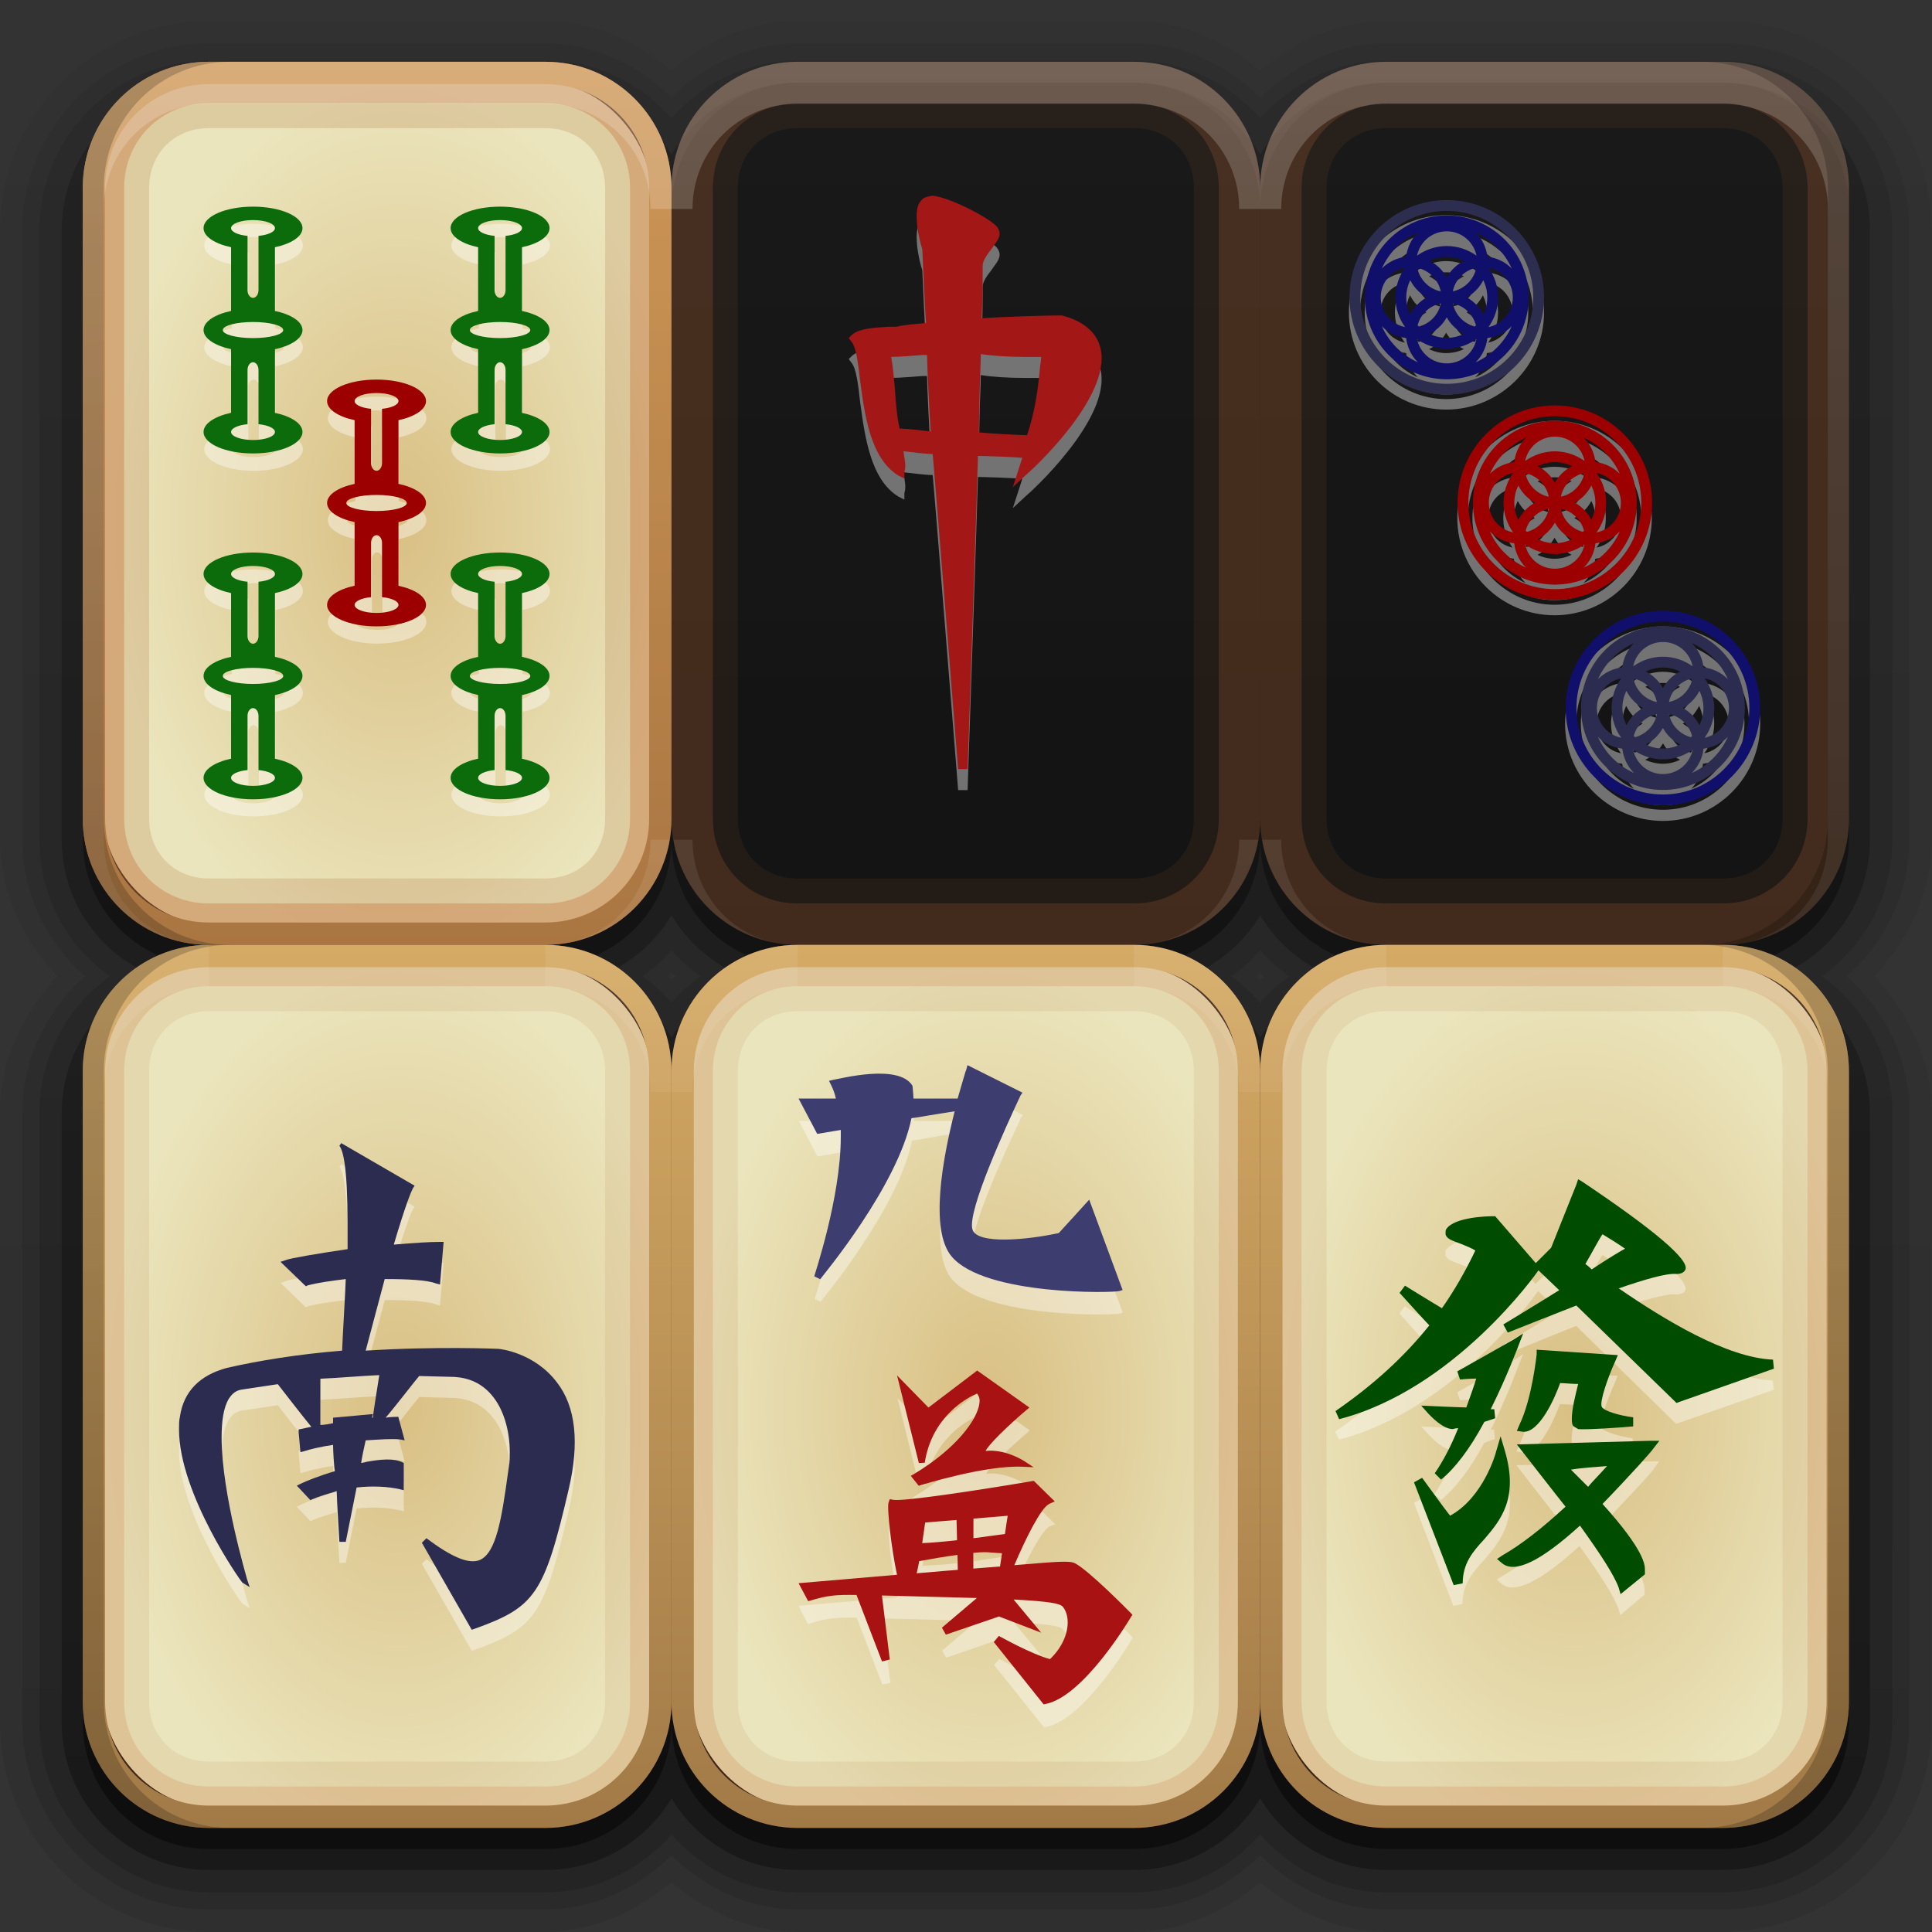 <?xml version="1.0" encoding="UTF-8" standalone="no"?>
<!-- Created with Inkscape (http://www.inkscape.org/) -->

<svg
   xmlns:dc="http://purl.org/dc/elements/1.1/"
   xmlns:cc="http://creativecommons.org/ns#"
   xmlns:rdf="http://www.w3.org/1999/02/22-rdf-syntax-ns#"
   xmlns:svg="http://www.w3.org/2000/svg"
   xmlns="http://www.w3.org/2000/svg"
   xmlns:xlink="http://www.w3.org/1999/xlink"
   xmlns:sodipodi="http://sodipodi.sourceforge.net/DTD/sodipodi-0.dtd"
   xmlns:inkscape="http://www.inkscape.org/namespaces/inkscape"
   id="svg9522"
   height="256"
   width="256"
   version="1.1"
   inkscape:version="0.48.1 r9760"
   sodipodi:docname="gnome-mahjongg.svg">
  <rect width="100%" height="100%" fill="#333333" stroke="none"/>
  <sodipodi:namedview
     pagecolor="#ffffff"
     bordercolor="#666666"
     borderopacity="1"
     objecttolerance="10"
     gridtolerance="10"
     guidetolerance="10"
     inkscape:pageopacity="0"
     inkscape:pageshadow="2"
     inkscape:window-width="1024"
     inkscape:window-height="576"
     id="namedview63"
     showgrid="false"
     fit-margin-top="0"
     fit-margin-left="0"
     fit-margin-right="0"
     fit-margin-bottom="0"
     inkscape:zoom="1.7070312"
     inkscape:cx="128"
     inkscape:cy="128"
     inkscape:window-x="0"
     inkscape:window-y="24"
     inkscape:window-maximized="1"
     inkscape:current-layer="svg9522" />
  <defs
     id="defs9524">
    <linearGradient
       gradientTransform="matrix(1.006,0,0,0.994,100,0)"
       gradientUnits="userSpaceOnUse"
       id="ButtonShadow-0"
       y2="7.017"
       x2="45.448"
       y1="92.54"
       x1="45.448">
      <stop
         offset="0"
         style="stop-color:#000000;stop-opacity:1"
         id="stop3750-8" />
      <stop
         offset="1"
         style="stop-color:#000000;stop-opacity:0.588"
         id="stop3752-5" />
    </linearGradient>
    <clipPath
       id="clipPath3613">
      <rect
         style="fill:#ffffff;fill-opacity:1;fill-rule:nonzero;stroke:none"
         id="rect3615"
         y="6"
         x="6"
         ry="6"
         rx="6"
         height="84"
         width="84" />
    </clipPath>
    <linearGradient
       gradientUnits="userSpaceOnUse"
       xlink:href="#linearGradient3737"
       id="linearGradient3613"
       y2="138.661"
       x2="48"
       y1="20.221"
       x1="48" />
    <filter
       id="filter3794"
       color-interpolation-filters="sRGB"
       height="1.384"
       width="1.384"
       y="-0.192"
       x="-0.192">
      <feGaussianBlur
         stdDeviation="5.28"
         id="feGaussianBlur3796" />
    </filter>
    <filter
       id="filter3174"
       color-interpolation-filters="sRGB">
      <feGaussianBlur
         stdDeviation="1.71"
         id="feGaussianBlur3176" />
    </filter>
    <linearGradient
       id="linearGradient3737">
      <stop
         offset="0"
         style="stop-color:#ffffff;stop-opacity:1"
         id="stop3739" />
      <stop
         offset="1"
         style="stop-color:#ffffff;stop-opacity:0"
         id="stop3741" />
    </linearGradient>
    <linearGradient
       gradientTransform="scale(1.006,0.994)"
       gradientUnits="userSpaceOnUse"
       id="ButtonShadow"
       y2="7.017"
       x2="45.448"
       y1="92.54"
       x1="45.448">
      <stop
         offset="0"
         style="stop-color:#000000;stop-opacity:1"
         id="stop3750" />
      <stop
         offset="1"
         style="stop-color:#000000;stop-opacity:0.588"
         id="stop3752" />
    </linearGradient>
    <linearGradient
       id="linearGradient3709">
      <stop
         offset="0"
         style="stop-color:#d9bf83;stop-opacity:1"
         id="stop3711" />
      <stop
         offset="1"
         style="stop-color:#ebe5bd;stop-opacity:1"
         id="stop3713" />
    </linearGradient>
    <linearGradient
       id="linearGradient3738">
      <stop
         offset="0"
         style="stop-color:#a27a47;stop-opacity:1"
         id="stop3740" />
      <stop
         offset="1"
         style="stop-color:#d5aa65;stop-opacity:1"
         id="stop3742" />
    </linearGradient>
    <linearGradient
       inkscape:collect="always"
       xlink:href="#ButtonShadow-0"
       id="linearGradient5366"
       gradientUnits="userSpaceOnUse"
       x1="46.469"
       y1="92.005"
       x2="46.469"
       y2="6.864" />
    <linearGradient
       inkscape:collect="always"
       xlink:href="#ButtonShadow-0"
       id="linearGradient5368"
       gradientUnits="userSpaceOnUse"
       x1="46.469"
       y1="92.005"
       x2="46.469"
       y2="6.864" />
    <linearGradient
       inkscape:collect="always"
       xlink:href="#ButtonShadow-0"
       id="linearGradient5370"
       gradientUnits="userSpaceOnUse"
       x1="46.469"
       y1="92.005"
       x2="46.469"
       y2="6.864" />
    <linearGradient
       inkscape:collect="always"
       xlink:href="#ButtonShadow-0"
       id="linearGradient5372"
       gradientUnits="userSpaceOnUse"
       gradientTransform="translate(-1,-1)"
       x1="46.469"
       y1="92.005"
       x2="46.469"
       y2="6.864" />
    <linearGradient
       inkscape:collect="always"
       xlink:href="#ButtonShadow-0"
       id="linearGradient5374"
       gradientUnits="userSpaceOnUse"
       gradientTransform="translate(-1,-1)"
       x1="50"
       y1="91"
       x2="50"
       y2="7" />
    <linearGradient
       inkscape:collect="always"
       xlink:href="#linearGradient3737"
       id="linearGradient5380"
       gradientUnits="userSpaceOnUse"
       gradientTransform="translate(5.334,-4.174)"
       x1="45.53"
       y1="6.157"
       x2="45.53"
       y2="71.927" />
    <linearGradient
       inkscape:collect="always"
       xlink:href="#ButtonShadow"
       id="linearGradient5382"
       gradientUnits="userSpaceOnUse"
       gradientTransform="scale(1.006,0.994)"
       x1="45.448"
       y1="92.54"
       x2="45.448"
       y2="7.017" />
    <linearGradient
       inkscape:collect="always"
       xlink:href="#linearGradient3737"
       id="linearGradient5384"
       gradientUnits="userSpaceOnUse"
       x1="48"
       y1="20.221"
       x2="48"
       y2="138.661" />
    <radialGradient
       inkscape:collect="always"
       xlink:href="#linearGradient3709"
       id="radialGradient5390"
       gradientUnits="userSpaceOnUse"
       gradientTransform="matrix(1,0,0,1.5,1,-33.5)"
       cx="20"
       cy="69"
       fx="20"
       fy="69"
       r="14" />
    <linearGradient
       inkscape:collect="always"
       xlink:href="#linearGradient3738"
       id="linearGradient5392"
       gradientUnits="userSpaceOnUse"
       x1="19"
       y1="90"
       x2="19"
       y2="47.988" />
  </defs>
  <g
     id="layer2"
     style="display:none"
     transform="translate(-1.062,162.062)">
    <rect
       width="86"
       height="85"
       rx="6"
       ry="6"
       x="5"
       y="7"
       id="rect3745"
       style="opacity:0.9;fill:url(#linearGradient5382);fill-opacity:1;fill-rule:nonzero;stroke:none;filter:url(#filter3174)" />
  </g>
  <g
     id="layer5"
     style="display:none"
     transform="translate(-1.062,162.062)">
    <rect
       width="66"
       height="66"
       rx="12"
       ry="12"
       x="15"
       y="15"
       clip-path="url(#clipPath3613)"
       id="rect3171"
       style="opacity:0.1;fill:url(#linearGradient5384);fill-opacity:1;fill-rule:nonzero;stroke:#ffffff;stroke-width:0.5;stroke-linecap:round;stroke-linejoin:miter;stroke-miterlimit:4;stroke-opacity:1;stroke-dasharray:none;stroke-dashoffset:0;filter:url(#filter3794)" />
  </g>
  <g
     id="g5306"
     transform="matrix(2.786,0,0,2.786,-20.61,3.098)">
    <g
       transform="translate(6.334,-3.174)"
       style="display:inline"
       id="layer3">
      <path
         style="opacity:0.08;color:#000000;fill:url(#linearGradient5366);fill-opacity:1;fill-rule:nonzero;stroke:none;stroke-width:1.5;marker:none;visibility:visible;display:inline;overflow:visible;enable-background:accumulate"
         id="path3856"
         transform="translate(-1,-1)"
         d="M 12,4.062 C 6.521,4.062 2.062,8.521 2.062,14 l 0,29 c 0,2.566 1.126,4.764 2.719,6.5 C 3.189,51.236 2.062,53.434 2.062,56 l 0,29 c 0,5.479 4.458,9.938 9.938,9.938 l 16,0 c 2.361,0 4.354,-0.993 6,-2.344 1.646,1.351 3.639,2.344 6,2.344 l 16,0 c 2.361,0 4.354,-0.993 6,-2.344 1.646,1.351 3.639,2.344 6,2.344 l 16,0 c 5.479,0 9.938,-4.458 9.938,-9.938 l 0,-29 c 0,-2.566 -1.126,-4.764 -2.719,-6.5 1.592,-1.736 2.719,-3.934 2.719,-6.5 l 0,-29 C 93.938,8.521 89.479,4.062 84,4.062 l -16,0 c -2.361,0 -4.354,0.993 -6,2.344 C 60.354,5.055 58.361,4.062 56,4.062 l -16,0 c -2.361,0 -4.354,0.993 -6,2.344 C 32.354,5.055 30.361,4.062 28,4.062 l -16,0 z"
         inkscape:connector-curvature="0" />
      <path
         style="opacity:0.1;color:#000000;fill:url(#linearGradient5368);fill-opacity:1;fill-rule:nonzero;stroke:none;stroke-width:1.5;marker:none;visibility:visible;display:inline;overflow:visible;enable-background:accumulate"
         id="path3848"
         transform="translate(-1,-1)"
         d="M 12,5.125 C 7.105,5.125 3.125,9.105 3.125,14 l 0,29 c 0,2.607 1.175,4.885 2.969,6.5 C 4.3,51.115 3.125,53.393 3.125,56 l 0,29 c 0,4.895 3.98,8.875 8.875,8.875 l 16,0 c 2.376,0 4.419,-1.045 6,-2.562 1.581,1.517 3.624,2.562 6,2.562 l 16,0 c 2.376,0 4.419,-1.045 6,-2.562 1.581,1.517 3.624,2.562 6,2.562 l 16,0 c 4.895,0 8.875,-3.98 8.875,-8.875 l 0,-29 c 0,-2.607 -1.175,-4.885 -2.969,-6.5 C 91.7,47.885 92.875,45.607 92.875,43 l 0,-29 C 92.875,9.105 88.895,5.125 84,5.125 l -16,0 c -2.376,0 -4.419,1.045 -6,2.562 C 60.419,6.17 58.376,5.125 56,5.125 l -16,0 c -2.376,0 -4.419,1.045 -6,2.562 C 32.419,6.17 30.376,5.125 28,5.125 l -16,0 z M 34,49.344 C 34.058,49.399 34.128,49.446 34.188,49.5 34.128,49.554 34.058,49.601 34,49.656 33.942,49.601 33.872,49.554 33.812,49.5 33.872,49.446 33.942,49.399 34,49.344 z m 28,0 C 62.058,49.399 62.128,49.446 62.188,49.5 62.128,49.554 62.058,49.601 62,49.656 61.942,49.601 61.872,49.554 61.812,49.5 61.872,49.446 61.942,49.399 62,49.344 z"
         inkscape:connector-curvature="0" />
      <path
         style="opacity:0.15;color:#000000;fill:url(#linearGradient5370);fill-opacity:1;fill-rule:nonzero;stroke:none;stroke-width:1.5;marker:none;visibility:visible;display:inline;overflow:visible;enable-background:accumulate"
         id="path3840"
         transform="translate(-1,-1)"
         d="M 12,5.938 C 7.544,5.938 3.938,9.544 3.938,14 l 0,29 c 0,2.691 1.317,5.037 3.344,6.5 C 5.254,50.963 3.938,53.309 3.938,56 l 0,29 c 0,4.456 3.606,8.062 8.062,8.062 l 16,0 c 2.407,0 4.523,-1.079 6,-2.75 1.477,1.671 3.593,2.75 6,2.75 l 16,0 c 2.407,0 4.523,-1.079 6,-2.75 1.477,1.671 3.593,2.75 6,2.75 l 16,0 c 4.456,0 8.062,-3.606 8.062,-8.062 l 0,-29 c 0,-2.691 -1.317,-5.037 -3.344,-6.5 2.027,-1.463 3.344,-3.809 3.344,-6.5 l 0,-29 C 92.062,9.544 88.456,5.938 84,5.938 l -16,0 c -2.407,0 -4.523,1.079 -6,2.75 -1.477,-1.671 -3.593,-2.75 -6,-2.75 l -16,0 c -2.407,0 -4.523,1.079 -6,2.75 -1.477,-1.671 -3.593,-2.75 -6,-2.75 l -16,0 z M 34,48.25 c 0.415,0.473 0.861,0.885 1.375,1.25 C 34.861,49.865 34.415,50.277 34,50.75 33.585,50.277 33.139,49.865 32.625,49.5 33.139,49.135 33.585,48.723 34,48.25 z m 28,0 c 0.415,0.473 0.861,0.885 1.375,1.25 C 62.861,49.865 62.415,50.277 62,50.75 61.585,50.277 61.139,49.865 60.625,49.5 61.139,49.135 61.585,48.723 62,48.25 z"
         inkscape:connector-curvature="0" />
      <path
         style="opacity:0.3;color:#000000;fill:url(#linearGradient5372);fill-opacity:1;fill-rule:nonzero;stroke:none;stroke-width:1.5;marker:none;visibility:visible;display:inline;overflow:visible;enable-background:accumulate"
         id="path3798"
         inkscape:connector-curvature="0"
         d="M 11,6 C 7.122,6 4,9.122 4,13 l 0,29 c 0,2.969 1.839,5.479 4.438,6.5 C 5.839,49.521 4,52.031 4,55 l 0,29 c 0,3.878 3.122,7 7,7 l 16,0 c 2.558,0 4.779,-1.369 6,-3.406 C 34.221,89.631 36.442,91 39,91 l 16,0 c 2.558,0 4.779,-1.369 6,-3.406 C 62.221,89.631 64.442,91 67,91 l 16,0 c 3.878,0 7,-3.122 7,-7 L 90,55 C 90,52.031 88.161,49.521 85.562,48.5 88.161,47.479 90,44.969 90,42 L 90,13 C 90,9.122 86.878,6 83,6 L 67,6 C 64.442,6 62.221,7.369 61,9.406 59.779,7.369 57.558,6 55,6 L 39,6 C 36.442,6 34.221,7.369 33,9.406 31.779,7.369 29.558,6 27,6 L 11,6 z M 33,45.594 C 33.78,46.895 34.983,47.927 36.406,48.5 34.983,49.073 33.78,50.105 33,51.406 32.22,50.105 31.017,49.073 29.594,48.5 31.017,47.927 32.22,46.895 33,45.594 z m 28,0 C 61.78,46.895 62.983,47.927 64.406,48.5 62.983,49.073 61.78,50.105 61,51.406 60.22,50.105 59.017,49.073 57.594,48.5 59.017,47.927 60.22,46.895 61,45.594 z" />
      <path
         style="opacity:0.45;color:#000000;fill:url(#linearGradient5374);fill-opacity:1;fill-rule:nonzero;stroke:none;stroke-width:1.5;marker:none;visibility:visible;display:inline;overflow:visible;enable-background:accumulate"
         id="rect3768"
         inkscape:connector-curvature="0"
         d="M 11,6 C 7.676,6 5,8.676 5,12 l 0,30 c 0,3.324 2.676,6 6,6 -3.324,0 -6,2.676 -6,6 l 0,30 c 0,3.324 2.676,6 6,6 l 16,0 c 3.324,0 6,-2.676 6,-6 0,3.324 2.676,6 6,6 l 16,0 c 3.324,0 6,-2.676 6,-6 0,3.324 2.676,6 6,6 l 16,0 c 3.324,0 6,-2.676 6,-6 l 0,-30 c 0,-3.324 -2.676,-6 -6,-6 3.324,0 6,-2.676 6,-6 L 89,12 C 89,8.676 86.324,6 83,6 L 67,6 C 63.676,6 61,8.676 61,12 61,8.676 58.324,6 55,6 L 39,6 C 35.676,6 33,8.676 33,12 33,8.676 30.324,6 27,6 L 11,6 z m 22,36 c 0,3.324 2.676,6 6,6 -3.324,0 -6,2.676 -6,6 0,-3.324 -2.676,-6 -6,-6 3.324,0 6,-2.676 6,-6 z m 28,0 c 0,3.324 2.676,6 6,6 -3.324,0 -6,2.676 -6,6 0,-3.324 -2.676,-6 -6,-6 3.324,0 6,-2.676 6,-6 z" />
    </g>
    <use
       id="use3756"
       x="0"
       y="0"
       width="96"
       height="96"
       xlink:href="#g3746" />
    <g
       transform="translate(5.334,-46.174)"
       id="g3746">
      <rect
         width="26"
         height="40"
         rx="5"
         ry="5"
         x="7"
         y="49"
         id="rect2904"
         style="color:#000000;fill:url(#radialGradient5390);fill-opacity:1;fill-rule:nonzero;stroke:none;stroke-width:1.5;marker:none;visibility:visible;display:inline;overflow:visible;enable-background:accumulate" />
      <path
         d="m 12,48 c -3.324,0 -6,2.676 -6,6 l 0,30 c 0,3.324 2.676,6 6,6 l 16,0 c 3.324,0 6,-2.676 6,-6 l 0,-30 c 0,-3.324 -2.676,-6 -6,-6 l -16,0 z m 0,3.156 16,0 c 1.637,0 2.844,1.207 2.844,2.844 l 0,30 c 0,1.637 -1.207,2.844 -2.844,2.844 l -16,0 C 10.363,86.844 9.156,85.637 9.156,84 l 0,-30 c 0,-1.637 1.207,-2.844 2.844,-2.844 z"
         inkscape:connector-curvature="0"
         id="path3728"
         style="opacity:0.1;color:#000000;fill:#a05a2c;fill-opacity:1;fill-rule:nonzero;stroke:none;stroke-width:1.5;marker:none;visibility:visible;display:inline;overflow:visible;enable-background:accumulate" />
      <path
         d="m 12,48 c -3.324,0 -6,2.676 -6,6 l 0,30 c 0,3.324 2.676,6 6,6 l 16,0 c 3.324,0 6,-2.676 6,-6 l 0,-30 c 0,-3.324 -2.676,-6 -6,-6 l -16,0 z m 0,1.969 16,0 c 2.263,0 4.031,1.768 4.031,4.031 l 0,30 c 0,2.263 -1.768,4.031 -4.031,4.031 l -16,0 C 9.737,88.031 7.969,86.263 7.969,84 l 0,-30 c 0,-2.263 1.768,-4.031 4.031,-4.031 z"
         inkscape:connector-curvature="0"
         id="rect3717"
         style="opacity:0.2;color:#000000;fill:#c87137;fill-opacity:1;fill-rule:nonzero;stroke:none;stroke-width:1.5;marker:none;visibility:visible;display:inline;overflow:visible;enable-background:accumulate" />
      <path
         d="m 12,48 c -3.324,0 -6,2.676 -6,6 l 0,30 c 0,3.324 2.676,6 6,6 l 16,0 c 3.324,0 6,-2.676 6,-6 l 0,-30 c 0,-3.324 -2.676,-6 -6,-6 l -16,0 z m 0,1.062 16,0 c 2.746,0 4.938,2.192 4.938,4.938 l 0,30 c 0,2.746 -2.192,4.938 -4.938,4.938 l -16,0 C 9.254,88.938 7.062,86.746 7.062,84 l 0,-30 c 0,-2.746 2.192,-4.938 4.938,-4.938 z"
         inkscape:connector-curvature="0"
         id="rect3702"
         style="color:#000000;fill:url(#linearGradient5392);fill-opacity:1;fill-rule:nonzero;stroke:none;stroke-width:1.5;marker:none;visibility:visible;display:inline;overflow:visible;enable-background:accumulate" />
    </g>
    <use
       transform="translate(0,42)"
       id="use3758"
       x="0"
       y="0"
       width="96"
       height="96"
       xlink:href="#g3746" />
    <use
       transform="translate(28,0)"
       id="use3760"
       x="0"
       y="0"
       width="96"
       height="96"
       xlink:href="#g3746" />
    <use
       transform="translate(28,42)"
       id="use3762"
       x="0"
       y="0"
       width="96"
       height="96"
       xlink:href="#g3746" />
    <use
       transform="translate(56,0)"
       id="use3764"
       x="0"
       y="0"
       width="96"
       height="96"
       xlink:href="#g3746" />
    <use
       transform="translate(56,42)"
       id="use3766"
       x="0"
       y="0"
       width="96"
       height="96"
       xlink:href="#g3746" />
    <path
       d="m 17.334,1.826 c -3.324,0 -6,2.676 -6,6 l 0,30 c 0,2.974 2.137,5.422 4.969,5.906 -2.294,-0.46 -3.969,-2.462 -3.969,-4.906 l 0,-30 c 0,-2.794 2.206,-5 5,-5 l 16,0 c 2.794,0 5,2.206 5,5 l 2,0 c 0,-2.794 2.206,-5 5,-5 l 16,0 c 2.794,0 5,2.206 5,5 l 2,0 c 0,-2.794 2.206,-5 5,-5 l 16,0 c 2.794,0 5,2.206 5,5 l 0,30 c 0,2.445 -1.675,4.446 -3.969,4.906 2.832,-0.484 4.969,-2.932 4.969,-5.906 l 0,-30 c 0,-3.324 -2.676,-6 -6,-6 l -16,0 c -3.324,0 -6,2.676 -6,6 0,-3.324 -2.676,-6 -6,-6 l -16,0 c -3.324,0 -6,2.676 -6,6 0,-3.324 -2.676,-6 -6,-6 l -16,0 z m 21,37 c 0,2.445 -1.675,4.446 -3.969,4.906 2.509,-0.429 4.459,-2.393 4.875,-4.906 l -0.906,0 z m 1.094,0 c 0.416,2.514 2.366,4.478 4.875,4.906 -2.294,-0.46 -3.969,-2.462 -3.969,-4.906 l -0.906,0 z m 26.906,0 c 0,2.445 -1.675,4.446 -3.969,4.906 2.509,-0.429 4.459,-2.393 4.875,-4.906 l -0.906,0 z m 1.094,0 c 0.416,2.514 2.366,4.478 4.875,4.906 -2.294,-0.46 -3.969,-2.462 -3.969,-4.906 l -0.906,0 z m -50.094,5 c -3.324,0 -6,2.676 -6,6 l 0,30 c 0,2.974 2.137,5.422 4.969,5.906 -2.294,-0.46 -3.969,-2.462 -3.969,-4.906 l 0,-30 c 0,-2.794 2.206,-5 5,-5 l 0,-2 z m 16,0 0,2 c 2.794,0 5,2.206 5,5 l 2,0 c 0,-2.794 2.206,-5 5,-5 l 0,-2 c -3.324,0 -6,2.676 -6,6 0,-3.324 -2.676,-6 -6,-6 z m 28,0 0,2 c 2.794,0 5,2.206 5,5 l 2,0 c 0,-2.794 2.206,-5 5,-5 l 0,-2 c -3.324,0 -6,2.676 -6,6 0,-3.324 -2.676,-6 -6,-6 z m 28,0 0,2 c 2.794,0 5,2.206 5,5 l 0,30 c 0,2.445 -1.675,4.446 -3.969,4.906 2.832,-0.484 4.969,-2.932 4.969,-5.906 l 0,-30 c 0,-3.324 -2.676,-6 -6,-6 z m -51,37 c 0,2.445 -1.675,4.446 -3.969,4.906 2.509,-0.429 4.459,-2.393 4.875,-4.906 l -0.906,0 z m 1.094,0 c 0.416,2.514 2.366,4.478 4.875,4.906 -2.294,-0.46 -3.969,-2.462 -3.969,-4.906 l -0.906,0 z m 26.906,0 c 0,2.445 -1.675,4.446 -3.969,4.906 2.509,-0.429 4.459,-2.393 4.875,-4.906 l -0.906,0 z m 1.094,0 c 0.416,2.514 2.366,4.478 4.875,4.906 -2.294,-0.46 -3.969,-2.462 -3.969,-4.906 l -0.906,0 z"
       inkscape:connector-curvature="0"
       id="rect3860"
       style="opacity:0.2;color:#000000;fill:url(#linearGradient5380);fill-opacity:1;fill-rule:nonzero;stroke:none;stroke-width:1.5;marker:none;visibility:visible;display:inline;overflow:visible;enable-background:accumulate" />
    <path
       d="m 17.334,1.826 c -3.324,0 -6,2.676 -6,6 l 0,30 c 0,3.324 2.676,6 6,6 -3.324,0 -6,2.676 -6,6 l 0,30 c 0,3.324 2.676,6 6,6 l 1,0 c -3.324,0 -6,-2.676 -6,-6 l 0,-30 c 0,-3.324 2.676,-6 6,-6 -3.324,0 -6,-2.676 -6,-6 l 0,-30 c 0,-3.324 2.676,-6 6,-6 l -1,0 z"
       inkscape:connector-curvature="0"
       id="rect2950"
       style="opacity:0.2;color:#000000;fill:#000000;fill-opacity:1;fill-rule:nonzero;stroke:none;stroke-width:1.5;marker:none;visibility:visible;display:inline;overflow:visible;enable-background:accumulate" />
    <path
       d="m 89.334,1.826 c 3.324,0 6,2.676 6,6 l 0,30 c 0,3.324 -2.676,6 -6,6 3.324,0 6,2.676 6,6 l 0,30 c 0,3.324 -2.676,6 -6,6 l -1,0 c 3.324,0 6,-2.676 6,-6 l 0,-30 c 0,-3.324 -2.676,-6 -6,-6 3.324,0 6,-2.676 6,-6 l 0,-30 c 0,-3.324 -2.676,-6 -6,-6 l 1,0 z"
       inkscape:connector-curvature="0"
       id="path3731"
       style="opacity:0.2;color:#000000;fill:#000000;fill-opacity:1;fill-rule:nonzero;stroke:none;stroke-width:1.5;marker:none;visibility:visible;display:inline;overflow:visible;enable-background:accumulate" />
    <g
       transform="translate(6.334,-3.174)"
       style="display:inline"
       id="layer4">
      <path
         style="opacity:0.4;fill:#ffffff"
         id="path4115"
         inkscape:connector-curvature="0"
         d="m 76.125,59.125 -0.094,0.281 -1.188,3 -0.75,0.719 -1.938,-2.219 -0.062,0 c -0.3,0 -1.864,0.036 -2.25,0.594 -0.043,0.043 -0.031,0.113 -0.031,0.156 l 0,0.094 c 0.043,0.214 0.309,0.297 0.781,0.469 0.214,0.086 0.496,0.227 0.625,0.312 -0.472,0.986 -0.993,1.892 -1.594,2.75 -0.3,-0.172 -1.75,-1.094 -1.75,-1.094 l -0.25,0.344 c 0,0 1.192,1.348 1.406,1.562 -1.201,1.501 -2.667,2.819 -4.469,4.062 l 0.188,0.375 c 5.49,-1.415 9.383,-6.934 9.469,-7.062 l 1,0.938 c -1.372,0.858 -2.656,1.625 -2.656,1.625 l 0.219,0.406 c 0.858,-0.343 2.049,-0.841 3.25,-1.312 l 4.75,4.656 4.656,-1.625 -0.062,-0.438 c -2.187,-0.086 -5.156,-1.905 -7.344,-3.406 1.244,-0.429 2.278,-0.73 2.75,-0.688 0.3,0 0.395,-0.102 0.438,-0.188 0.172,-0.472 -1.487,-1.914 -4.875,-4.188 L 76.125,59.125 z m 1.156,2.625 c 0.214,0.129 0.762,0.473 1.062,0.688 -0.172,0.086 -0.822,0.485 -1.594,1 -0.086,-0.086 -0.153,-0.195 -0.281,-0.281 0.3,-0.515 0.684,-1.235 0.812,-1.406 z M 73.5,66.469 l -0.469,0.312 -2.656,1.5 0.125,0.375 c 0,0 0.481,-0.031 0.781,-0.031 -0.086,0.3 -0.254,0.775 -0.469,1.375 -0.257,0 -2.156,-0.094 -2.156,-0.094 L 69,70.281 c 0.129,0.129 0.684,0.75 1.156,0.75 0,0 0.121,-0.062 0.25,-0.062 -0.343,0.858 -0.739,1.599 -1.125,2.156 l 0.312,0.281 c 0.643,-0.515 1.376,-1.432 2.062,-2.719 l 0.5,-0.188 -0.031,-0.438 -0.156,0 c 0.772,-1.544 1.312,-3.031 1.312,-3.031 L 73.5,66.469 z m 0.656,0.781 0,0.219 c 0,0 -0.243,2.1 -0.844,3.344 l -0.125,0.281 0.312,0.062 c 0.772,0.043 1.493,-1.583 1.75,-2.312 0.172,0 0.618,0.031 0.875,0.031 -0.129,0.515 -0.312,1.196 -0.312,1.625 0,0.172 0.008,0.289 0.094,0.375 l 0.219,0.156 c 0.343,0.043 2.208,-0.113 2.594,-0.156 l 0,-0.406 c -0.643,-0.086 -1.414,-0.317 -1.5,-0.531 -0.086,-0.257 0.27,-1.267 0.656,-2.125 L 78,67.5 74.156,67.25 z m -1.719,4.094 -0.219,0.75 c 0,0.043 -0.601,2.173 -2.188,3.031 -0.214,-0.257 -1.344,-1.781 -1.344,-1.781 l -0.375,0.188 1.875,4.906 0.438,-0.094 c 0,-0.944 0.474,-1.493 1.031,-2.094 0.772,-0.901 1.643,-1.926 1,-4.156 l -0.219,-0.75 z M 79.5,71.562 73.188,71.75 c 0,0 2.098,2.711 2.312,2.969 -1.115,1.029 -2.099,1.798 -3,2.312 l -0.25,0.156 0.25,0.219 c 0.6,0.472 1.8,-0.097 3.688,-1.812 0.986,1.372 1.629,2.368 1.844,2.969 l 0.094,0.312 1.156,-0.969 0,-0.062 0,-0.125 c 0,-0.214 0.016,-0.926 -2,-3.156 1.287,-1.33 2.406,-2.551 2.406,-2.594 l 0.281,-0.406 -0.469,0 z m -2,1.219 c -0.343,0.386 -0.735,0.754 -0.906,0.969 l -0.812,-0.812 c 0.472,-0.086 1.161,-0.113 1.719,-0.156 z" />
      <path
         style="opacity:0.4;fill:#ffffff"
         id="path4100"
         inkscape:connector-curvature="0"
         d="m 47.094,53.781 -0.062,0.188 C 46.984,54.062 46.859,54.58 46.625,55.375 l -2.094,0 c 0,-0.187 -0.062,-0.625 -0.062,-0.625 -0.654,-1.075 -3.454,-0.297 -3.781,-0.25 l -0.188,0.031 0.094,0.188 c 0.093,0.187 0.203,0.423 0.25,0.656 l -1.781,0 0.875,1.688 1.125,-0.188 0,0.312 c 0,2.898 -1.25,6.61 -1.25,6.656 l 0.281,0.125 c 0.14,-0.187 3.689,-4.431 4.344,-7.656 0.093,0 1.128,-0.204 2.062,-0.344 -0.561,2.197 -1.231,5.675 -0.156,6.938 1.589,1.87 7.766,1.718 8,1.625 L 54.469,64.5 52.875,60.188 c 0,0 -1.344,1.5 -1.438,1.594 -1.496,0.327 -3.938,0.56 -4.125,-0.188 -0.234,-0.888 1.611,-4.879 2.312,-6.375 l 0.094,-0.125 -2.625,-1.312 z M 47.562,68.312 47.469,68.375 c 0,0 -2.036,1.579 -2.219,1.719 -0.15,-0.154 -1.5,-1.531 -1.5,-1.531 l 1.031,4.156 0.281,0 c 0.351,-2.225 2.042,-3.116 2.5,-3.312 0.065,0.093 0.125,0.204 0.125,0.344 0,0.042 -0.027,0.078 -0.031,0.125 -0.098,0.781 -1.12,2.174 -3.125,3.375 l -0.125,0.094 0.375,0.469 0.094,-0.031 c 0.028,-0.009 3.081,-0.959 4.844,-0.875 L 50.25,72.938 49.781,72.625 c -0.037,-0.023 -0.887,-0.572 -1.812,-0.469 0.131,-0.295 1.054,-1.19 1.938,-1.938 l 0.125,-0.125 -2.469,-1.781 z m 2.688,5.25 -0.094,0.031 c -2.389,0.407 -6.112,0.964 -6.594,0.875 l -0.156,-0.031 -0.062,0.156 c -0.093,0.262 0.154,2.297 0.406,3.438 -2.141,0.187 -4.688,0.406 -4.688,0.406 l 0.125,0.281 L 39.5,79.312 39.656,79.25 c 0.804,-0.238 1.184,-0.264 2.156,-0.25 0.089,0.229 1.219,3.188 1.219,3.188 l 0.375,-0.094 c 0,0 -0.324,-2.674 -0.375,-3.062 0.365,0.009 3.715,0.106 4.5,0.125 C 47.022,79.586 45.875,80.562 45.875,80.562 l 0.188,0.344 c 0,0 2.41,-0.833 2.531,-0.875 0.117,0.047 2,0.781 2,0.781 0,0 -0.995,-1.215 -1.312,-1.594 1.767,0.093 2.222,0.194 2.344,0.344 0.154,0.182 0.25,0.451 0.25,0.75 0,0.542 -0.273,1.208 -0.844,1.75 -0.851,-0.215 -2.419,-1.084 -2.438,-1.094 l -0.25,0.281 2.375,2.969 0.125,-0.031 c 1.786,-0.365 3.942,-3.971 4.031,-4.125 l 0.062,-0.125 -0.094,-0.094 c -0.079,-0.079 -1.961,-2.002 -2.625,-2.344 -0.248,-0.126 -0.799,-0.096 -2.688,0.062 0,0 -0.097,0.017 -0.219,0.031 0.556,-1.304 1.29,-2.755 1.688,-2.938 l 0.25,-0.094 -1,-1 z M 49,75.25 c -0.023,0.126 -0.064,0.432 -0.125,0.844 -0.57,0.075 -1.294,0.191 -1.5,0.219 l 0,-0.938 C 48.132,75.314 48.822,75.269 49,75.25 z m -2.438,0.188 c 0.009,0.393 0.027,0.824 0.031,0.969 -0.659,0.075 -1.212,0.106 -1.656,0.125 0.047,-0.29 0.105,-0.599 0.156,-0.969 0.112,-0.009 0.73,-0.064 1.469,-0.125 z m 1.344,1.531 c 0.137,6e-6 0.235,0.017 0.375,0.031 L 48.75,77.031 c -0.033,0.215 -0.066,0.424 -0.094,0.625 -0.51,0.037 -1.099,0.08 -1.281,0.094 l 0,-0.75 c 0.229,-0.023 0.395,-0.031 0.531,-0.031 z m -1.281,0.125 c 0.005,0.224 -0.005,0.522 0,0.719 -0.117,0.005 -0.895,0.067 -1.938,0.156 0.037,-0.164 0.083,-0.338 0.125,-0.562 0.608,-0.112 1.214,-0.233 1.812,-0.312 z" />
      <g
         style="opacity:0.4;fill:#ffffff;display:inline"
         id="g4092"
         transform="matrix(0.431,0,0,0.431,86.922,53.563)">
        <path
           style="fill:#ffffff;fill-opacity:1"
           id="path4094"
           inkscape:connector-curvature="0"
           d="m -161.753,9.273 c 0.4,0.5 0.9,2.3 0.9,8.6 0,0.9 0,1.8 0,2.8 -3.4,0.5 -6.3,1 -6.8,1.2 l -0.6,0.2 2.8,2.7 0.2,-0.1 c 1.1,-0.3 2.6,-0.5 4.2,-0.7 0,0.7 -0.4,7.3 -0.4,7.9 -4.9,0.4 -9.2,1.1 -12.7,1.9 -3,0.8 -4.8,2.6 -5.2,5.4 -0.1,0.4 -0.1,0.9 -0.1,1.4 0,7.1 6.9,16.9 7,16.9 l 0.8,0.5 -0.3,-0.9 c 0,-0.1 -2.8,-9.4 -2.8,-15.6 0,-1.8 0.2,-3.3 0.8,-4.3 0.4,-0.6 0.8,-0.9 1.4,-1 1.3,-0.2 2.7,-0.4 4,-0.6 0,0 3.1,4 3.7,4.7 -0.5,0.1 -1.4,0.3 -1.4,0.3 l 0,0.3 0.2,2.2 0.4,-0.1 c 0.6,-0.2 1.8,-0.5 3.2,-0.7 0,0.6 0.1,2.4 0.2,2.9 -1.7,0.5 -3.2,1.1 -3.8,1.4 l -0.4,0.2 1.5,1.6 0.2,-0.1 c 0.7,-0.3 1.7,-0.6 2.7,-0.9 0,0.7 0.3,5.6 0.3,5.6 l 0.7,0 c 0,0 1.1,-5.5 1.2,-6 1.8,-0.2 3.5,-0.1 4.8,0.2 l 0.4,0.1 v -3 l -0.2,-0.1 c -0.8,-0.4 -2.3,-0.4 -4.5,0.1 0.1,-0.7 0.4,-2.1 0.5,-2.5 1.6,-0.1 2.9,-0.2 3.8,-0.1 l 0.5,0.1 -0.7,-2.6 c 0,0 -0.9,0 -1.4,0.1 0.8,-0.9 3.5,-4.4 3.7,-4.6 0.3,0 3.9,0.1 3.9,0.1 1.6,0.1 3,0.7 4.1,2 1.3,1.5 2,3.9 2,6.3 0,0.5 0,1.1 -0.1,1.6 l -0.1,0.7 c -0.7,5.1 -1.3,8.8 -3.1,9.6 -1.2,0.5 -3.1,-0.3 -5.9,-2.4 l -0.5,0.5 5.5,9.6 0.3,-0.1 c 6.7,-2.4 7.7,-3.8 10.4,-15.4 1.2,-5.1 0.8,-9.1 -1.3,-11.8 -2.5,-3.3 -6.3,-3.7 -6.5,-3.7 -0.1,0 -6.7,-0.3 -14.6,0.2 0.2,-0.8 2,-7.5 2.1,-7.9 2.5,0 4.7,0.1 5.7,0.5 l 0.4,0.1 0.4,-4.7 -0.4,0 c -1.1,0 -2.8,0.1 -5.1,0.3 1.3,-4.4 1.9,-5.8 2.1,-6.2 l 0.2,-0.3 -8.1,-4.7 -0.2,0.3 z m 4.4,25.3 c -0.1,0.7 -0.7,4.3 -0.7,4.7 0,0 -0.1,0 -0.1,0 0,-0.1 0.1,-0.4 0.1,-0.4 l -4.4,0.4 c 0,0 0,0.5 0,0.6 -0.4,0.1 -1,0.2 -1.4,0.2 0,-0.7 0,-5 0,-5.1 2.2,-0.1 4.3,-0.3 6.5,-0.4 z" />
      </g>
      <path
         style="opacity:0.4;fill:#ffffff"
         id="path4060"
         inkscape:connector-curvature="0"
         d="m 69.844,12.293 c -2.55,0 -4.625,2.075 -4.625,4.625 0,2.55 2.075,4.625 4.625,4.625 2.55,0 4.656,-2.075 4.656,-4.625 0,-2.55 -2.106,-4.625 -4.656,-4.625 z m 0,0.531 c 2.268,0 4.125,1.826 4.125,4.094 0,2.268 -1.857,4.125 -4.125,4.125 -2.268,0 -4.094,-1.857 -4.094,-4.125 0,-2.268 1.826,-4.094 4.094,-4.094 z m 0,0.219 c -2.149,0 -3.875,1.726 -3.875,3.875 0,2.149 1.726,3.906 3.875,3.906 2.149,0 3.906,-1.757 3.906,-3.906 0,-2.149 -1.757,-3.875 -3.906,-3.875 z m 0,0.75 c 0.699,0 1.304,0.498 1.438,1.156 -0.401,-0.283 -0.908,-0.469 -1.438,-0.469 -0.53,0 -1.005,0.186 -1.406,0.469 0.134,-0.658 0.707,-1.156 1.406,-1.156 z M 68.5,13.825 c -0.309,0.303 -0.506,0.74 -0.562,1.188 -0.452,0.057 -0.853,0.223 -1.156,0.531 0.339,-0.761 0.958,-1.379 1.719,-1.719 z m 2.719,0 c 0.761,0.339 1.379,0.958 1.719,1.719 -0.303,-0.309 -0.709,-0.48 -1.156,-0.531 -0.057,-0.452 -0.254,-0.884 -0.562,-1.188 z m -1.375,1.188 c 0.293,0 0.597,0.069 0.844,0.188 -0.345,0.175 -0.654,0.442 -0.844,0.781 -0.19,-0.339 -0.468,-0.606 -0.812,-0.781 0.247,-0.118 0.519,-0.188 0.812,-0.188 z m -1.969,0.5 c -0.283,0.401 -0.469,0.877 -0.469,1.406 0,0.53 0.186,1.036 0.469,1.438 -0.658,-0.134 -1.156,-0.738 -1.156,-1.438 0,-0.699 0.498,-1.273 1.156,-1.406 z m 3.969,0 C 72.502,15.646 73,16.219 73,16.919 c 0,0.699 -0.498,1.304 -1.156,1.438 0.288,-0.401 0.469,-0.908 0.469,-1.438 0,-0.53 -0.186,-1.005 -0.469,-1.406 z m -3.312,0.031 c 0.524,0.139 0.923,0.554 1.031,1.094 -0.535,-0.113 -0.955,-0.507 -1.094,-1.031 l 0.062,-0.062 z m 2.656,0 c 0.021,0.026 0.042,0.042 0.062,0.062 -0.139,0.524 -0.559,0.923 -1.094,1.031 0.108,-0.54 0.507,-0.95 1.031,-1.094 z M 68.125,16.106 c 0.175,0.345 0.442,0.622 0.781,0.812 -0.339,0.19 -0.606,0.499 -0.781,0.844 -0.118,-0.247 -0.188,-0.551 -0.188,-0.844 0,-0.293 0.069,-0.566 0.188,-0.812 z m 3.469,0 c 0.118,0.247 0.188,0.519 0.188,0.812 0,0.293 -0.069,0.597 -0.188,0.844 -0.175,-0.345 -0.442,-0.654 -0.781,-0.844 0.339,-0.19 0.606,-0.468 0.781,-0.812 z m -2.031,1.125 c -0.108,0.535 -0.507,0.955 -1.031,1.094 -0.026,-0.021 -0.042,-0.042 -0.062,-0.062 0.139,-0.524 0.554,-0.923 1.094,-1.031 z m 0.594,0 c 0.535,0.108 0.955,0.507 1.094,1.031 l -0.062,0.062 C 70.663,18.186 70.264,17.766 70.156,17.231 z m -0.312,0.656 c 0.19,0.339 0.499,0.606 0.844,0.781 -0.252,0.118 -0.551,0.188 -0.844,0.188 -0.293,0 -0.566,-0.069 -0.812,-0.188 0.345,-0.175 0.622,-0.442 0.812,-0.781 z m -3.062,0.406 c 0.303,0.309 0.709,0.511 1.156,0.562 0.057,0.452 0.254,0.853 0.562,1.156 -0.761,-0.339 -1.379,-0.958 -1.719,-1.719 z m 6.156,0 c -0.339,0.761 -0.958,1.379 -1.719,1.719 0.309,-0.303 0.511,-0.709 0.562,-1.156 0.452,-0.057 0.853,-0.254 1.156,-0.562 z m -4.5,0.625 c 0.401,0.288 0.877,0.469 1.406,0.469 0.53,0 1.036,-0.186 1.438,-0.469 -0.134,0.658 -0.738,1.156 -1.438,1.156 -0.699,0 -1.273,-0.498 -1.406,-1.156 z M 75,22.075 c -2.55,0 -4.625,2.075 -4.625,4.625 0,2.55 2.075,4.625 4.625,4.625 2.55,0 4.625,-2.075 4.625,-4.625 0,-2.55 -2.075,-4.625 -4.625,-4.625 z m 0,0.5 c 2.268,0 4.125,1.857 4.125,4.125 0,2.268 -1.857,4.125 -4.125,4.125 -2.268,0 -4.125,-1.857 -4.125,-4.125 0,-2.268 1.857,-4.125 4.125,-4.125 z m 0,0.219 c -2.149,0 -3.906,1.757 -3.906,3.906 0,2.149 1.757,3.906 3.906,3.906 2.149,0 3.906,-1.757 3.906,-3.906 0,-2.149 -1.757,-3.906 -3.906,-3.906 z m 0,0.75 c 0.699,0 1.273,0.498 1.406,1.156 -0.401,-0.283 -0.877,-0.438 -1.406,-0.438 -0.53,0 -1.005,0.155 -1.406,0.438 C 73.727,24.042 74.301,23.544 75,23.544 z m -1.375,0.062 c -0.309,0.303 -0.506,0.709 -0.562,1.156 -0.452,0.057 -0.853,0.254 -1.156,0.562 0.339,-0.761 0.958,-1.379 1.719,-1.719 z m 2.75,0 c 0.761,0.339 1.379,0.958 1.719,1.719 C 77.79,25.016 77.385,24.814 76.938,24.762 76.881,24.31 76.684,23.909 76.375,23.606 z M 75,24.762 c 0.293,0 0.566,0.069 0.812,0.188 -0.345,0.175 -0.622,0.473 -0.812,0.812 -0.19,-0.339 -0.468,-0.638 -0.812,-0.812 0.247,-0.118 0.519,-0.188 0.812,-0.188 z m -2,0.531 c -0.283,0.401 -0.438,0.877 -0.438,1.406 0,0.53 0.155,1.005 0.438,1.406 -0.658,-0.134 -1.156,-0.707 -1.156,-1.406 0,-0.699 0.498,-1.273 1.156,-1.406 z m 3.344,0 c 0.021,0.026 0.011,0.042 0.031,0.062 -0.139,0.524 -0.559,0.955 -1.094,1.062 0.108,-0.54 0.538,-0.981 1.062,-1.125 z m 0.656,0 c 0.658,0.134 1.156,0.707 1.156,1.406 0,0.699 -0.498,1.273 -1.156,1.406 0.288,-0.401 0.438,-0.877 0.438,-1.406 0,-0.53 -0.155,-1.005 -0.438,-1.406 z m -3.344,0.031 c 0.524,0.139 0.955,0.554 1.062,1.094 C 74.184,26.305 73.764,25.88 73.625,25.356 l 0.031,-0.031 z M 73.25,25.887 c 0.175,0.345 0.473,0.622 0.812,0.812 -0.339,0.19 -0.638,0.468 -0.812,0.812 -0.118,-0.247 -0.188,-0.519 -0.188,-0.812 0,-0.293 0.069,-0.566 0.188,-0.812 z m 3.5,0 c 0.118,0.247 0.188,0.519 0.188,0.812 0,0.293 -0.069,0.566 -0.188,0.812 -0.175,-0.345 -0.473,-0.622 -0.812,-0.812 0.339,-0.19 0.638,-0.468 0.812,-0.812 z M 74.719,26.981 c -0.108,0.535 -0.507,0.955 -1.031,1.094 -0.026,-0.021 -0.042,-0.011 -0.062,-0.031 0.139,-0.524 0.554,-0.955 1.094,-1.062 z m 0.562,0 c 0.535,0.108 0.955,0.538 1.094,1.062 l -0.031,0.031 C 75.819,27.936 75.389,27.516 75.281,26.981 z M 75,27.637 c 0.19,0.339 0.468,0.638 0.812,0.812 -0.252,0.118 -0.519,0.188 -0.812,0.188 -0.293,0 -0.566,-0.069 -0.812,-0.188 0.345,-0.175 0.622,-0.473 0.812,-0.812 z m -3.094,0.438 c 0.303,0.309 0.709,0.511 1.156,0.562 0.057,0.452 0.254,0.853 0.562,1.156 -0.761,-0.339 -1.379,-0.958 -1.719,-1.719 z m 6.188,0 c -0.339,0.761 -0.958,1.379 -1.719,1.719 0.309,-0.303 0.511,-0.709 0.562,-1.156 0.452,-0.057 0.853,-0.254 1.156,-0.562 z m -4.5,0.625 c 0.401,0.288 0.877,0.438 1.406,0.438 0.53,0 1.005,-0.155 1.406,-0.438 C 76.273,29.358 75.699,29.856 75,29.856 c -0.699,0 -1.273,-0.498 -1.406,-1.156 z m 6.562,3.156 c -2.55,0 -4.656,2.075 -4.656,4.625 0,2.55 2.106,4.625 4.656,4.625 2.55,0 4.625,-2.075 4.625,-4.625 0,-2.55 -2.075,-4.625 -4.625,-4.625 z m 0,0.5 c 2.268,0 4.094,1.857 4.094,4.125 0,2.268 -1.826,4.094 -4.094,4.094 -2.268,0 -4.125,-1.826 -4.125,-4.094 0,-2.268 1.857,-4.125 4.125,-4.125 z m 0,0.219 c -2.149,0 -3.906,1.757 -3.906,3.906 0,2.149 1.757,3.875 3.906,3.875 2.149,0 3.875,-1.726 3.875,-3.875 0,-2.149 -1.726,-3.906 -3.875,-3.906 z m 0,0.75 c 0.699,0 1.273,0.498 1.406,1.156 -0.401,-0.283 -0.877,-0.469 -1.406,-0.469 -0.53,0 -1.036,0.186 -1.438,0.469 0.134,-0.658 0.738,-1.156 1.438,-1.156 z m -1.375,0.062 c -0.309,0.303 -0.506,0.709 -0.562,1.156 -0.452,0.057 -0.853,0.254 -1.156,0.562 0.339,-0.761 0.958,-1.379 1.719,-1.719 z m 2.719,0 c 0.761,0.339 1.379,0.958 1.719,1.719 C 82.915,34.797 82.51,34.595 82.062,34.544 82.006,34.091 81.809,33.691 81.5,33.387 z m -1.344,1.156 c 0.293,0 0.566,0.069 0.812,0.188 -0.345,0.175 -0.622,0.442 -0.812,0.781 -0.19,-0.339 -0.499,-0.606 -0.844,-0.781 0.247,-0.118 0.551,-0.188 0.844,-0.188 z m -2,0.5 c -0.283,0.401 -0.469,0.908 -0.469,1.438 0,0.53 0.186,1.005 0.469,1.406 C 77.498,37.754 77,37.18 77,36.481 c 0,-0.699 0.498,-1.304 1.156,-1.438 z m 3.969,0 c 0.658,0.134 1.156,0.738 1.156,1.438 0,0.699 -0.498,1.273 -1.156,1.406 0.288,-0.401 0.469,-0.877 0.469,-1.406 0,-0.53 -0.186,-1.036 -0.469,-1.438 z m -3.312,0.031 c 0.524,0.139 0.923,0.585 1.031,1.125 -0.535,-0.113 -0.955,-0.538 -1.094,-1.062 l 0.062,-0.062 z m 2.656,0 c 0.021,0.026 0.042,0.042 0.062,0.062 -0.139,0.524 -0.559,0.923 -1.094,1.031 0.108,-0.54 0.507,-0.95 1.031,-1.094 z m -3.062,0.562 c 0.175,0.345 0.442,0.654 0.781,0.844 -0.339,0.19 -0.606,0.468 -0.781,0.812 -0.118,-0.247 -0.188,-0.519 -0.188,-0.812 0,-0.293 0.069,-0.597 0.188,-0.844 z m 3.469,0 c 0.118,0.247 0.188,0.551 0.188,0.844 0,0.293 -0.069,0.566 -0.188,0.812 -0.175,-0.345 -0.442,-0.622 -0.781,-0.812 0.339,-0.19 0.606,-0.499 0.781,-0.844 z m -2.031,1.125 c -0.108,0.535 -0.507,0.955 -1.031,1.094 -0.026,-0.021 -0.042,-0.042 -0.062,-0.062 0.139,-0.524 0.554,-0.923 1.094,-1.031 z m 0.594,0 c 0.535,0.108 0.955,0.507 1.094,1.031 l -0.062,0.062 C 80.944,37.717 80.545,37.297 80.438,36.762 z m -0.281,0.656 c 0.19,0.339 0.468,0.606 0.812,0.781 -0.252,0.118 -0.519,0.188 -0.812,0.188 -0.293,0 -0.597,-0.069 -0.844,-0.188 0.345,-0.175 0.654,-0.442 0.844,-0.781 z M 77.062,37.856 c 0.303,0.309 0.709,0.48 1.156,0.531 0.057,0.452 0.254,0.884 0.562,1.188 C 78.02,39.235 77.402,38.617 77.062,37.856 z m 6.156,0 c -0.339,0.761 -0.958,1.379 -1.719,1.719 0.309,-0.303 0.511,-0.74 0.562,-1.188 0.452,-0.057 0.853,-0.223 1.156,-0.531 z m -4.5,0.594 c 0.401,0.288 0.908,0.469 1.438,0.469 0.53,0 1.005,-0.186 1.406,-0.469 -0.134,0.658 -0.707,1.156 -1.406,1.156 -0.699,0 -1.304,-0.498 -1.438,-1.156 z" />
      <path
         style="opacity:0.4;fill:#ffffff;display:inline"
         id="path4054"
         inkscape:connector-curvature="0"
         d="m 44.885,12.59 c -0.179,0.179 -0.224,0.449 -0.224,0.763 0,0.583 0.179,1.301 0.269,1.57 0,0 0.135,3.14 0.179,3.499 -0.404,0.045 -1.121,0.09 -1.391,0.179 l -0.359,0 c -0.763,0.045 -1.48,0.09 -1.794,0.404 l -0.135,0.135 0.135,0.179 c 0.224,0.269 0.314,1.032 0.404,1.839 0.224,1.66 0.493,3.723 1.839,4.531 l 0.269,0.135 0,-0.314 c 0,0 0.045,-0.135 0.045,-0.314 0,-0.135 -0.045,-0.359 -0.09,-0.673 0.359,0.045 1.121,0.135 1.391,0.135 0.045,0.359 1.211,14.983 1.211,14.983 l 0.449,0 c 0,0 0.493,-14.445 0.493,-14.893 0.314,0 1.705,0.045 2.108,0.09 -0.09,0.269 -0.449,1.391 -0.449,1.391 l 0.628,-0.583 c 0.179,-0.135 4.082,-3.678 3.544,-6.011 -0.179,-0.763 -0.807,-1.301 -1.839,-1.57 l -0.045,0 h -0.045 c -0.583,0 -2.378,0.045 -3.723,0.135 0.045,-1.166 0.045,-1.794 0.045,-2.108 0,-0.269 0,-0.314 0,-0.359 0,0 0,-0.045 0,-0.045 0,-0.224 0.224,-0.538 0.404,-0.763 0.179,-0.269 0.404,-0.493 0.404,-0.763 0,-0.09 -0.045,-0.179 -0.09,-0.269 -0.269,-0.404 -2.243,-1.436 -3.095,-1.525 -0.269,0.045 -0.449,0.09 -0.538,0.224 z m 0.045,7.357 c 0,0 0.09,0 0.224,0 0,0.404 0.135,3.23 0.179,3.634 -0.359,-0.045 -1.211,-0.135 -1.48,-0.135 -0.135,-0.583 -0.179,-1.211 -0.224,-1.839 -0.045,-0.538 -0.09,-1.077 -0.179,-1.57 0.404,0 1.48,-0.09 1.48,-0.09 z m 2.736,1.391 c 0,0 0.045,-1.077 0.045,-1.436 0.583,0.09 1.346,0.135 2.064,0.135 0,0 0.538,0 0.807,0 0,0.179 -0.045,0.404 -0.045,0.404 -0.09,0.987 -0.224,2.153 -0.628,3.32 -0.269,0 -1.929,-0.09 -2.288,-0.135 0,-0.314 0.045,-2.288 0.045,-2.288 z" />
      <path
         style="fill:#a31717;fill-opacity:1;display:inline"
         id="path4352"
         inkscape:connector-curvature="0"
         d="m 44.885,11.59 c -0.179,0.179 -0.224,0.449 -0.224,0.763 0,0.583 0.179,1.301 0.269,1.57 0,0 0.135,3.14 0.179,3.499 -0.404,0.045 -1.121,0.09 -1.391,0.179 l -0.359,0 c -0.763,0.045 -1.48,0.09 -1.794,0.404 l -0.135,0.135 0.135,0.179 c 0.224,0.269 0.314,1.032 0.404,1.839 0.224,1.66 0.493,3.723 1.839,4.531 l 0.269,0.135 0,-0.314 c 0,0 0.045,-0.135 0.045,-0.314 0,-0.135 -0.045,-0.359 -0.09,-0.673 0.359,0.045 1.121,0.135 1.391,0.135 0.045,0.359 1.211,14.983 1.211,14.983 l 0.449,0 c 0,0 0.493,-14.445 0.493,-14.893 0.314,0 1.705,0.045 2.108,0.09 -0.09,0.269 -0.449,1.391 -0.449,1.391 l 0.628,-0.583 c 0.179,-0.135 4.082,-3.678 3.544,-6.011 -0.179,-0.763 -0.807,-1.301 -1.839,-1.57 l -0.045,0 h -0.045 c -0.583,0 -2.378,0.045 -3.723,0.135 0.045,-1.166 0.045,-1.794 0.045,-2.108 0,-0.269 0,-0.314 0,-0.359 0,0 0,-0.045 0,-0.045 0,-0.224 0.224,-0.538 0.404,-0.763 0.179,-0.269 0.404,-0.493 0.404,-0.763 0,-0.09 -0.045,-0.179 -0.09,-0.269 -0.269,-0.404 -2.243,-1.436 -3.095,-1.525 -0.269,0.045 -0.449,0.09 -0.538,0.224 z m 0.045,7.357 c 0,0 0.09,0 0.224,0 0,0.404 0.135,3.23 0.179,3.634 -0.359,-0.045 -1.211,-0.135 -1.48,-0.135 -0.135,-0.583 -0.179,-1.211 -0.224,-1.839 -0.045,-0.538 -0.09,-1.077 -0.179,-1.57 0.404,0 1.48,-0.09 1.48,-0.09 z m 2.736,1.391 c 0,0 0.045,-1.077 0.045,-1.436 0.583,0.09 1.346,0.135 2.064,0.135 0,0 0.538,0 0.807,0 0,0.179 -0.045,0.404 -0.045,0.404 -0.09,0.987 -0.224,2.153 -0.628,3.32 -0.269,0 -1.929,-0.09 -2.288,-0.135 0,-0.314 0.045,-2.288 0.045,-2.288 z" />
      <g
         style="display:inline"
         id="g4024"
         transform="matrix(0.429,0,0,0.429,44.175,12.034)">
        <path
           style="fill:#004c00"
           id="path4356"
           inkscape:connector-curvature="0"
           d="m 65.371,137.691 c 0,0.1 -1.4,5.1 -5.1,7.1 -0.5,-0.6 -3.1,-4.2 -3.1,-4.2 l -0.9,0.5 4.4,11.4 1,-0.2 c 0,-2.2 1.1,-3.5 2.4,-4.9 1.8,-2.1 3.8,-4.5 2.3,-9.7 l -0.5,-1.7 -0.5,1.7 z" />
        <path
           style="fill:#004c00"
           id="path4358"
           inkscape:connector-curvature="0"
           d="m 69.871,126.891 c 0,0 -0.5,4.9 -1.9,7.8 l -0.3,0.7 0.7,0.1 c 1.8,0.1 3.5,-3.7 4.1,-5.4 0.4,0 1.4,0.1 2,0.1 -0.3,1.2 -0.7,2.8 -0.7,3.8 0,0.4 0,0.7 0.2,0.9 l 0.5,0.3 c 0.8,0.1 5.2,-0.2 6.1,-0.3 l 0,-1 c -1.5,-0.2 -3.3,-0.7 -3.5,-1.2 -0.2,-0.6 0.6,-3 1.5,-5 l 0.3,-0.7 -9,-0.6 0,0.5 z" />
        <path
           style="fill:#004c00"
           id="path4360"
           inkscape:connector-curvature="0"
           d="m 82.371,136.491 -14.7,0.4 c 0,0 4.9,6.3 5.4,6.9 -2.6,2.4 -4.9,4.2 -7,5.4 l -0.6,0.4 0.6,0.5 c 1.4,1.1 4.2,-0.2 8.6,-4.2 2.3,3.2 3.8,5.5 4.3,6.9 l 0.2,0.7 2.7,-2.2 0,-0.2 0,-0.3 c 0,-0.5 0,-2.1 -4.7,-7.3 3,-3.1 5.6,-6 5.6,-6.1 l 0.7,-0.9 -1.1,0 z m -4.7,2.8 c -0.8,0.9 -1.7,1.8 -2.1,2.3 -0.4,-0.4 -1.2,-1.2 -1.9,-1.9 1.1,-0.2 2.7,-0.3 4,-0.4 z" />
        <path
           style="fill:#004c00"
           id="path4362"
           inkscape:connector-curvature="0"
           d="m 71.471,115.091 -1.7,1.7 -4.5,-5.2 -0.2,0 c -0.7,0 -4.3,0.1 -5.2,1.4 -0.1,0.1 -0.1,0.3 -0.1,0.4 0,0.1 0,0.1 0,0.2 0.1,0.5 0.7,0.7 1.8,1.1 0.5,0.2 1.2,0.5 1.5,0.7 -1.1,2.3 -2.3,4.4 -3.7,6.4 -0.7,-0.4 -4.1,-2.5 -4.1,-2.5 l -0.6,0.8 c 0,0 2.8,3.1 3.3,3.6 -2.8,3.5 -6.2,6.6 -10.4,9.5 l 0.4,0.9 c 12.8,-3.3 21.9,-16.2 22.1,-16.5 l 2.3,2.2 c -3.2,2 -6.2,3.8 -6.2,3.8 l 0.5,0.9 c 2,-0.8 4.8,-1.9 7.6,-3 l 11.1,10.8 10.8,-3.8 -0.1,-1 c -5.1,-0.2 -12,-4.4 -17.1,-7.9 2.9,-1 5.3,-1.7 6.4,-1.6 0.7,0 0.9,-0.3 1,-0.5 0.4,-1.1 -3.5,-4.4 -11.4,-9.7 l -0.5,-0.3 -0.2,0.6 m 1,8.8 c 0.7,-1.2 1.6,-2.9 1.9,-3.3 0.5,0.3 1.8,1.1 2.5,1.6 -0.4,0.2 -1.9,1.1 -3.7,2.3 -0.2,-0.2 -0.4,-0.4 -0.7,-0.6 z" />
        <path
           style="fill:#004c00"
           id="path4364"
           inkscape:connector-curvature="0"
           d="m 67.271,125.291 -6.2,3.5 0.3,0.9 c 0,0 1.1,-0.1 1.8,-0.1 -0.2,0.7 -0.6,1.8 -1.1,3.2 -0.6,0 -5,-0.2 -5,-0.2 l 0.8,0.9 c 0.3,0.3 1.6,1.7 2.7,1.7 0,0 0.3,-0.1 0.6,-0.1 -0.8,2 -1.7,3.7 -2.6,5 l 0.7,0.7 c 1.5,-1.2 3.2,-3.4 4.8,-6.4 0.3,-0.1 1.2,-0.4 1.2,-0.4 l -0.1,-1 c 0,0 -0.2,0 -0.4,0 1.8,-3.6 3.1,-7.1 3.1,-7.1 l 0.5,-1.3 -1.1,0.7 z" />
      </g>
      <g
         style="display:inline"
         id="g4021"
         transform="matrix(0.431,0,0,0.431,86.922,52.563)">
        <path
           style="fill:#2c2c51;fill-opacity:1"
           id="path4308"
           inkscape:connector-curvature="0"
           d="m -161.753,9.273 c 0.4,0.5 0.9,2.3 0.9,8.6 0,0.9 0,1.8 0,2.8 -3.4,0.5 -6.3,1 -6.8,1.2 l -0.6,0.2 2.8,2.7 0.2,-0.1 c 1.1,-0.3 2.6,-0.5 4.2,-0.7 0,0.7 -0.4,7.3 -0.4,7.9 -4.9,0.4 -9.2,1.1 -12.7,1.9 -3,0.8 -4.8,2.6 -5.2,5.4 -0.1,0.4 -0.1,0.9 -0.1,1.4 0,7.1 6.9,16.9 7,16.9 l 0.8,0.5 -0.3,-0.9 c 0,-0.1 -2.8,-9.4 -2.8,-15.6 0,-1.8 0.2,-3.3 0.8,-4.3 0.4,-0.6 0.8,-0.9 1.4,-1 1.3,-0.2 2.7,-0.4 4,-0.6 0,0 3.1,4 3.7,4.7 -0.5,0.1 -1.4,0.3 -1.4,0.3 l 0,0.3 0.2,2.2 0.4,-0.1 c 0.6,-0.2 1.8,-0.5 3.2,-0.7 0,0.6 0.1,2.4 0.2,2.9 -1.7,0.5 -3.2,1.1 -3.8,1.4 l -0.4,0.2 1.5,1.6 0.2,-0.1 c 0.7,-0.3 1.7,-0.6 2.7,-0.9 0,0.7 0.3,5.6 0.3,5.6 l 0.7,0 c 0,0 1.1,-5.5 1.2,-6 1.8,-0.2 3.5,-0.1 4.8,0.2 l 0.4,0.1 v -3 l -0.2,-0.1 c -0.8,-0.4 -2.3,-0.4 -4.5,0.1 0.1,-0.7 0.4,-2.1 0.5,-2.5 1.6,-0.1 2.9,-0.2 3.8,-0.1 l 0.5,0.1 -0.7,-2.6 c 0,0 -0.9,0 -1.4,0.1 0.8,-0.9 3.5,-4.4 3.7,-4.6 0.3,0 3.9,0.1 3.9,0.1 1.6,0.1 3,0.7 4.1,2 1.3,1.5 2,3.9 2,6.3 0,0.5 0,1.1 -0.1,1.6 l -0.1,0.7 c -0.7,5.1 -1.3,8.8 -3.1,9.6 -1.2,0.5 -3.1,-0.3 -5.9,-2.4 l -0.5,0.5 5.5,9.6 0.3,-0.1 c 6.7,-2.4 7.7,-3.8 10.4,-15.4 1.2,-5.1 0.8,-9.1 -1.3,-11.8 -2.5,-3.3 -6.3,-3.7 -6.5,-3.7 -0.1,0 -6.7,-0.3 -14.6,0.2 0.2,-0.8 2,-7.5 2.1,-7.9 2.5,0 4.7,0.1 5.7,0.5 l 0.4,0.1 0.4,-4.7 -0.4,0 c -1.1,0 -2.8,0.1 -5.1,0.3 1.3,-4.4 1.9,-5.8 2.1,-6.2 l 0.2,-0.3 -8.1,-4.7 -0.2,0.3 z m 4.4,25.3 c -0.1,0.7 -0.7,4.3 -0.7,4.7 0,0 -0.1,0 -0.1,0 0,-0.1 0.1,-0.4 0.1,-0.4 l -4.4,0.4 c 0,0 0,0.5 0,0.6 -0.4,0.1 -1,0.2 -1.4,0.2 0,-0.7 0,-5 0,-5.1 2.2,-0.1 4.3,-0.3 6.5,-0.4 z" />
      </g>
      <g
         id="g4026"
         transform="matrix(0.467,0,0,0.467,30.447,-8.325)">
        <g
           id="use3830"
           transform="translate(18.409,161.821)">
          <path
             style="fill:#a81212;fill-opacity:1"
             id="path3574"
             inkscape:connector-curvature="0"
             d="m 18.01,0.14 c 0,0 -4.39,3.33 -4.78,3.63 C 12.91,3.44 10.03,0.5 10.03,0.5 l 2.22,8.92 0.6,-0.03 c 0.75,-4.76 4.35,-6.63 5.33,-7.05 0.14,0.2 0.26,0.42 0.26,0.72 0,0.09 -0.01,0.18 -0.02,0.28 -0.21,1.67 -2.39,4.64 -6.68,7.21 l -0.31,0.18 0.81,1.01 0.2,-0.06 C 12.5,11.66 19.03,9.62 22.8,9.8 L 23.94,9.85 22.98,9.22 C 22.9,9.17 21.03,7.97 19.05,8.19 19.33,7.56 21.31,5.63 23.2,4.03 L 23.51,3.77 18.19,0 18.01,0.14 z" />
          <path
             style="fill:#a81212;fill-opacity:1"
             id="path3576"
             inkscape:connector-curvature="0"
             d="m 33.78,24.64 c -0.17,-0.17 -4.21,-4.28 -5.63,-5.01 -0.53,-0.27 -1.71,-0.18 -5.75,0.16 0,0 -0.17,0.01 -0.43,0.04 1.19,-2.79 2.72,-5.86 3.57,-6.25 l 0.55,-0.25 -2.13,-2.09 -0.21,0.03 c -5.11,0.87 -13.08,2.09 -14.11,1.9 L 9.29,13.1 9.17,13.43 c -0.2,0.56 0.32,4.93 0.86,7.37 C 5.45,21.2 0,21.66 0,21.66 l 0.3,0.56 0.68,1.27 0.32,-0.09 c 1.72,-0.51 2.52,-0.57 4.6,-0.54 0.19,0.49 2.6,6.77 2.6,6.77 l 0.79,-0.2 c 0,0 -0.69,-5.69 -0.8,-6.52 0.78,0.02 7.99,0.22 9.67,0.26 -1.09,0.92 -3.56,3.02 -3.56,3.02 L 15,26.9 c 0,0 5.15,-1.76 5.41,-1.85 0.25,0.1 4.3,1.65 4.3,1.65 0,0 -2.13,-2.57 -2.81,-3.38 3.78,0.2 4.75,0.42 5.01,0.74 0.33,0.39 0.5,0.96 0.5,1.6 0,1.16 -0.58,2.57 -1.8,3.73 -1.82,-0.46 -5.17,-2.34 -5.21,-2.36 l -0.52,0.62 5.08,6.35 0.24,-0.05 c 3.82,-0.78 8.44,-8.48 8.63,-8.81 L 34,24.87 33.78,24.64 z M 21.02,16.65 c -1.22,0.16 -2.77,0.37 -3.21,0.43 0,-0.33 0,-1.17 0,-2 1.62,-0.13 3.11,-0.25 3.49,-0.29 -0.05,0.27 -0.15,0.98 -0.28,1.86 z m -4.93,-1.43 c 0.02,0.84 0.04,1.75 0.05,2.06 -1.41,0.16 -2.6,0.26 -3.55,0.3 0.1,-0.62 0.19,-1.31 0.3,-2.1 0.24,-0.02 1.62,-0.13 3.2,-0.26 z m -4.06,5.43 c 0.08,-0.35 0.17,-0.76 0.26,-1.24 1.3,-0.24 2.61,-0.46 3.89,-0.63 0.01,0.48 0.03,1.1 0.04,1.52 -0.25,0.01 -1.96,0.16 -4.19,0.35 z m 5.77,-0.48 c 0,-0.48 0,-1.18 0,-1.6 0.98,-0.1 1.36,-0.08 1.96,-0.02 l 0.96,0.06 c -0.07,0.46 -0.14,0.92 -0.2,1.35 -1.09,0.08 -2.33,0.18 -2.72,0.21 z" />
        </g>
        <path
           style="fill:#3d3d6f;fill-opacity:1"
           id="path4268"
           inkscape:connector-curvature="0"
           d="m 48.009,144.421 c 0,0 -2.9,3.2 -3.1,3.4 -3.2,0.7 -8.4,1.2 -8.8,-0.4 -0.5,-1.9 3.4,-10.4 4.9,-13.6 l 0.2,-0.3 -5.6,-2.8 -0.1,0.4 c -0.1,0.2 -0.4,1.3 -0.9,3 -2,0 -4.2,0 -4.5,0 0,-0.4 -0.1,-1.3 -0.1,-1.3 l 0,0 c -1.4,-2.3 -7.4,-0.7 -8.1,-0.6 l -0.4,0.1 0.2,0.4 c 0.2,0.4 0.4,0.9 0.5,1.4 -0.8,0 -3.8,0 -3.8,0 l 1.9,3.6 c 0,0 1.8,-0.3 2.4,-0.4 0,0.2 0,0.5 0,0.7 0,6.2 -2.7,14.1 -2.7,14.2 l 0.6,0.3 c 0.3,-0.4 7.9,-9.5 9.3,-16.4 0.2,0 2.4,-0.4 4.4,-0.7 -1.2,4.7 -2.6,12.1 -0.3,14.8 3.4,4 16.6,3.7 17.1,3.5 l 0.3,-0.1 -3.4,-9.2 z" />
      </g>
      <path
         style="opacity:0.4;fill:#ffffff;fill-opacity:1"
         id="path4038"
         inkscape:connector-curvature="0"
         d="m 13.125,12.707 c -1.301,0 -2.344,0.466 -2.344,1.031 0,0.4 0.538,0.741 1.312,0.906 l 0,3.031 c -0.774,0.165 -1.312,0.506 -1.312,0.906 0,0.4 0.538,0.741 1.312,0.906 l 0,3.031 c -0.774,0.17 -1.312,0.506 -1.312,0.906 0,0.565 1.043,1.031 2.344,1.031 1.301,0 2.344,-0.466 2.344,-1.031 0,-0.4 -0.538,-0.741 -1.312,-0.906 l 0,-3.031 c 0.774,-0.17 1.312,-0.506 1.312,-0.906 0,-0.4 -0.538,-0.741 -1.312,-0.906 l 0,-3.031 c 0.774,-0.165 1.312,-0.506 1.312,-0.906 0,-0.565 -1.043,-1.031 -2.344,-1.031 z m 11.75,0 c -1.301,0 -2.344,0.466 -2.344,1.031 0,0.4 0.538,0.741 1.312,0.906 l 0,3.031 c -0.774,0.165 -1.312,0.506 -1.312,0.906 0,0.4 0.538,0.741 1.312,0.906 l 0,3.031 c -0.774,0.17 -1.312,0.506 -1.312,0.906 0,0.565 1.043,1.031 2.344,1.031 1.301,0 2.344,-0.466 2.344,-1.031 0,-0.4 -0.538,-0.741 -1.312,-0.906 l 0,-3.031 c 0.774,-0.17 1.312,-0.506 1.312,-0.906 0,-0.4 -0.538,-0.741 -1.312,-0.906 l 0,-3.031 c 0.774,-0.165 1.312,-0.506 1.312,-0.906 0,-0.565 -1.043,-1.031 -2.344,-1.031 z m -11.75,0.625 c 0.578,0 1.031,0.193 1.031,0.406 0,0.178 -0.332,0.3 -0.781,0.344 l 0,2.594 c 0,0.2 -0.109,0.375 -0.25,0.375 -0.141,0 -0.25,-0.175 -0.25,-0.375 l 0,-2.594 c -0.449,-0.043 -0.781,-0.165 -0.781,-0.344 0,-0.213 0.454,-0.406 1.031,-0.406 z m 11.75,0 c 0.578,0 1.031,0.193 1.031,0.406 0,0.178 -0.332,0.3 -0.781,0.344 l 0,2.594 c 0,0.2 -0.109,0.375 -0.25,0.375 -0.141,0 -0.25,-0.175 -0.25,-0.375 l 0,-2.594 c -0.449,-0.043 -0.781,-0.165 -0.781,-0.344 0,-0.213 0.454,-0.406 1.031,-0.406 z m -11.75,4.844 c 0.796,0 1.438,0.193 1.438,0.406 0,0.213 -0.642,0.375 -1.438,0.375 -0.796,0 -1.438,-0.162 -1.438,-0.375 0,-0.213 0.642,-0.406 1.438,-0.406 z m 11.75,0 c 0.796,0 1.438,0.193 1.438,0.406 0,0.213 -0.642,0.375 -1.438,0.375 -0.796,0 -1.438,-0.162 -1.438,-0.375 0,-0.213 0.642,-0.406 1.438,-0.406 z m -11.75,1.938 c 0.141,0 0.25,0.144 0.25,0.344 l 0,2.594 c 0.449,0.043 0.781,0.197 0.781,0.375 0,0.213 -0.454,0.375 -1.031,0.375 -0.578,0 -1.031,-0.162 -1.031,-0.375 0,-0.178 0.332,-0.332 0.781,-0.375 l 0,-2.594 c 0,-0.2 0.109,-0.344 0.25,-0.344 z m 11.75,0 c 0.141,0 0.25,0.144 0.25,0.344 l 0,2.594 c 0.449,0.043 0.781,0.197 0.781,0.375 0,0.213 -0.454,0.375 -1.031,0.375 -0.578,0 -1.031,-0.162 -1.031,-0.375 0,-0.178 0.332,-0.332 0.781,-0.375 l 0,-2.594 c 0,-0.2 0.109,-0.344 0.25,-0.344 z M 19,20.925 c -1.301,0 -2.344,0.466 -2.344,1.031 0,0.4 0.538,0.741 1.312,0.906 l 0,3.031 c -0.774,0.165 -1.312,0.506 -1.312,0.906 0,0.4 0.538,0.741 1.312,0.906 l 0,3.031 c -0.774,0.17 -1.312,0.506 -1.312,0.906 0,0.565 1.043,1.031 2.344,1.031 1.301,0 2.344,-0.466 2.344,-1.031 0,-0.4 -0.538,-0.741 -1.312,-0.906 l 0,-3.031 c 0.774,-0.17 1.312,-0.506 1.312,-0.906 0,-0.4 -0.538,-0.741 -1.312,-0.906 l 0,-3.031 c 0.774,-0.165 1.312,-0.506 1.312,-0.906 0,-0.565 -1.043,-1.031 -2.344,-1.031 z m 0,0.656 c 0.578,0 1.031,0.162 1.031,0.375 0,0.178 -0.332,0.332 -0.781,0.375 l 0,2.562 c 0,0.2 -0.109,0.375 -0.25,0.375 -0.141,0 -0.25,-0.175 -0.25,-0.375 l 0,-2.562 c -0.449,-0.043 -0.781,-0.197 -0.781,-0.375 0,-0.213 0.454,-0.375 1.031,-0.375 z m 0,4.844 c 0.796,0 1.438,0.162 1.438,0.375 0,0.213 -0.642,0.375 -1.438,0.375 -0.796,0 -1.438,-0.162 -1.438,-0.375 0,-0.213 0.642,-0.375 1.438,-0.375 z m 0,1.906 c 0.141,0 0.25,0.175 0.25,0.375 l 0,2.562 c 0.449,0.043 0.781,0.197 0.781,0.375 0,0.213 -0.454,0.375 -1.031,0.375 -0.578,0 -1.031,-0.162 -1.031,-0.375 0,-0.178 0.332,-0.332 0.781,-0.375 l 0,-2.562 c 0,-0.2 0.109,-0.375 0.25,-0.375 z m -5.875,0.812 c -1.301,0 -2.344,0.466 -2.344,1.031 0,0.4 0.538,0.741 1.312,0.906 l 0,3.031 c -0.774,0.165 -1.312,0.506 -1.312,0.906 0,0.4 0.538,0.741 1.312,0.906 l 0,3.031 c -0.774,0.17 -1.312,0.506 -1.312,0.906 0,0.565 1.043,1.031 2.344,1.031 1.301,0 2.344,-0.466 2.344,-1.031 0,-0.4 -0.538,-0.741 -1.312,-0.906 l 0,-3.031 c 0.774,-0.17 1.312,-0.506 1.312,-0.906 0,-0.4 -0.538,-0.741 -1.312,-0.906 l 0,-3.031 c 0.774,-0.165 1.312,-0.506 1.312,-0.906 0,-0.565 -1.043,-1.031 -2.344,-1.031 z m 11.75,0 c -1.301,0 -2.344,0.466 -2.344,1.031 0,0.4 0.538,0.741 1.312,0.906 l 0,3.031 c -0.774,0.165 -1.312,0.506 -1.312,0.906 0,0.4 0.538,0.741 1.312,0.906 l 0,3.031 c -0.774,0.17 -1.312,0.506 -1.312,0.906 0,0.565 1.043,1.031 2.344,1.031 1.301,0 2.344,-0.466 2.344,-1.031 0,-0.4 -0.538,-0.741 -1.312,-0.906 l 0,-3.031 c 0.774,-0.17 1.312,-0.506 1.312,-0.906 0,-0.4 -0.538,-0.741 -1.312,-0.906 l 0,-3.031 c 0.774,-0.165 1.312,-0.506 1.312,-0.906 0,-0.565 -1.043,-1.031 -2.344,-1.031 z m -11.75,0.656 c 0.578,0 1.031,0.162 1.031,0.375 0,0.178 -0.332,0.332 -0.781,0.375 l 0,2.594 c 0,0.2 -0.109,0.344 -0.25,0.344 -0.141,0 -0.25,-0.144 -0.25,-0.344 l 0,-2.594 c -0.449,-0.043 -0.781,-0.197 -0.781,-0.375 0,-0.213 0.454,-0.375 1.031,-0.375 z m 11.75,0 c 0.578,0 1.031,0.162 1.031,0.375 0,0.178 -0.332,0.332 -0.781,0.375 l 0,2.594 c 0,0.2 -0.109,0.344 -0.25,0.344 -0.141,0 -0.25,-0.144 -0.25,-0.344 l 0,-2.594 c -0.449,-0.043 -0.781,-0.197 -0.781,-0.375 0,-0.213 0.454,-0.375 1.031,-0.375 z M 13.125,34.644 c 0.796,0 1.438,0.162 1.438,0.375 0,0.213 -0.642,0.406 -1.438,0.406 -0.796,0 -1.438,-0.193 -1.438,-0.406 0,-0.213 0.642,-0.375 1.438,-0.375 z m 11.75,0 c 0.796,0 1.438,0.162 1.438,0.375 0,0.213 -0.642,0.406 -1.438,0.406 -0.796,0 -1.438,-0.193 -1.438,-0.406 0,-0.213 0.642,-0.375 1.438,-0.375 z m -11.75,1.906 c 0.141,0 0.25,0.175 0.25,0.375 l 0,2.594 c 0.449,0.043 0.781,0.165 0.781,0.344 0,0.213 -0.454,0.406 -1.031,0.406 -0.578,0 -1.031,-0.193 -1.031,-0.406 0,-0.178 0.332,-0.3 0.781,-0.344 l 0,-2.594 c 0,-0.2 0.109,-0.375 0.25,-0.375 z m 11.75,0 c 0.141,0 0.25,0.175 0.25,0.375 l 0,2.594 c 0.449,0.043 0.781,0.165 0.781,0.344 0,0.213 -0.454,0.406 -1.031,0.406 -0.578,0 -1.031,-0.193 -1.031,-0.406 0,-0.178 0.332,-0.3 0.781,-0.344 l 0,-2.594 c 0,-0.2 0.109,-0.375 0.25,-0.375 z" />
      <g
         id="g4008"
         transform="matrix(0.47,0,0,0.47,-103.768,-42.357)">
        <path
           style="fill:#0c6c0c;fill-opacity:1"
           id="use4098"
           inkscape:connector-curvature="0"
           d="m 253.655,127.907 c 0,-0.851 -1.137,-1.582 -2.785,-1.933 l 0,-6.447 c 1.647,-0.351 2.785,-1.082 2.785,-1.933 0,-1.202 -2.239,-2.174 -5.005,-2.174 -2.766,0 -5.005,0.971 -5.005,2.174 0,0.851 1.137,1.582 2.785,1.933 l 0,6.447 c -1.647,0.351 -2.785,1.082 -2.785,1.933 0,0.851 1.137,1.582 2.785,1.933 l 0,6.438 c -1.647,0.361 -2.785,1.091 -2.785,1.942 0,1.202 2.239,2.174 5.005,2.174 2.766,0 5.005,-0.971 5.005,-2.174 0,-0.851 -1.137,-1.582 -2.785,-1.933 l 0,-6.438 c 1.647,-0.361 2.785,-1.091 2.785,-1.942 z m -5.005,-11.128 c 1.228,0 2.22,0.361 2.22,0.814 0,0.379 -0.71,0.694 -1.665,0.786 l 0,5.495 c 0,0.425 -0.255,0.777 -0.555,0.777 -0.3,0 -0.555,-0.351 -0.555,-0.777 l 0,-5.495 c -0.956,-0.092 -1.665,-0.407 -1.665,-0.786 0,-0.453 0.992,-0.814 2.22,-0.814 z m 0,22.256 c -1.228,0 -2.22,-0.361 -2.22,-0.814 0,-0.379 0.71,-0.694 1.665,-0.786 l 0,-5.495 c 0,-0.425 0.255,-0.777 0.555,-0.777 0.3,0 0.555,0.351 0.555,0.777 l 0,5.495 c 0.956,0.092 1.665,0.407 1.665,0.786 0,0.453 -0.992,0.814 -2.22,0.814 z m 0,-10.314 c -1.693,0 -3.058,-0.361 -3.058,-0.814 0,-0.453 1.365,-0.814 3.058,-0.814 1.693,0 3.058,0.361 3.058,0.814 0,0.453 -1.365,0.814 -3.058,0.814 z" />
        <path
           style="fill:#0c6c0c;fill-opacity:1"
           id="use4100"
           inkscape:connector-curvature="0"
           d="m 253.655,162.907 c 0,-0.851 -1.137,-1.582 -2.785,-1.933 l 0,-6.447 c 1.647,-0.351 2.785,-1.082 2.785,-1.933 0,-1.202 -2.239,-2.174 -5.005,-2.174 -2.766,0 -5.005,0.971 -5.005,2.174 0,0.851 1.137,1.582 2.785,1.933 l 0,6.447 c -1.647,0.351 -2.785,1.082 -2.785,1.933 0,0.851 1.137,1.582 2.785,1.933 l 0,6.438 c -1.647,0.361 -2.785,1.091 -2.785,1.942 0,1.202 2.239,2.174 5.005,2.174 2.766,0 5.005,-0.971 5.005,-2.174 0,-0.851 -1.137,-1.582 -2.785,-1.933 l 0,-6.438 c 1.647,-0.361 2.785,-1.091 2.785,-1.942 z m -5.005,-11.128 c 1.228,0 2.22,0.361 2.22,0.814 0,0.379 -0.71,0.694 -1.665,0.786 l 0,5.495 c 0,0.425 -0.255,0.777 -0.555,0.777 -0.3,0 -0.555,-0.351 -0.555,-0.777 l 0,-5.495 c -0.956,-0.092 -1.665,-0.407 -1.665,-0.786 0,-0.453 0.992,-0.814 2.22,-0.814 z m 0,22.256 c -1.228,0 -2.22,-0.361 -2.22,-0.814 0,-0.379 0.71,-0.694 1.665,-0.786 l 0,-5.495 c 0,-0.425 0.255,-0.777 0.555,-0.777 0.3,0 0.555,0.351 0.555,0.777 l 0,5.495 c 0.956,0.092 1.665,0.407 1.665,0.786 0,0.453 -0.992,0.814 -2.22,0.814 z m 0,-10.314 c -1.693,0 -3.058,-0.361 -3.058,-0.814 0,-0.453 1.365,-0.814 3.058,-0.814 1.693,0 3.058,0.361 3.058,0.814 0,0.453 -1.365,0.814 -3.058,0.814 z" />
        <path
           style="fill:#9c0000"
           id="use4108"
           inkscape:connector-curvature="0"
           d="m 266.155,145.407 c 0,-0.851 -1.137,-1.582 -2.785,-1.933 l 0,-6.447 c 1.647,-0.351 2.785,-1.082 2.785,-1.933 0,-1.202 -2.239,-2.174 -5.005,-2.174 -2.766,0 -5.005,0.971 -5.005,2.174 0,0.851 1.137,1.582 2.785,1.933 l 0,6.447 c -1.647,0.351 -2.785,1.082 -2.785,1.933 0,0.851 1.137,1.582 2.785,1.933 l 0,6.438 c -1.647,0.361 -2.785,1.091 -2.785,1.942 0,1.202 2.239,2.174 5.005,2.174 2.766,0 5.005,-0.971 5.005,-2.174 0,-0.851 -1.137,-1.582 -2.785,-1.933 l 0,-6.438 c 1.647,-0.361 2.785,-1.091 2.785,-1.942 z m -5.005,-11.128 c 1.228,0 2.22,0.361 2.22,0.814 0,0.379 -0.71,0.694 -1.665,0.786 l 0,5.495 c 0,0.425 -0.255,0.777 -0.555,0.777 -0.3,0 -0.555,-0.351 -0.555,-0.777 l 0,-5.495 c -0.956,-0.092 -1.665,-0.407 -1.665,-0.786 0,-0.453 0.992,-0.814 2.22,-0.814 z m 0,22.256 c -1.228,0 -2.22,-0.361 -2.22,-0.814 0,-0.379 0.71,-0.694 1.665,-0.786 l 0,-5.495 c 0,-0.425 0.255,-0.777 0.555,-0.777 0.3,0 0.555,0.351 0.555,0.777 l 0,5.495 c 0.956,0.092 1.665,0.407 1.665,0.786 0,0.453 -0.992,0.814 -2.22,0.814 z m 0,-10.314 c -1.693,0 -3.058,-0.361 -3.058,-0.814 0,-0.453 1.365,-0.814 3.058,-0.814 1.693,0 3.058,0.361 3.058,0.814 0,0.453 -1.365,0.814 -3.058,0.814 z" />
        <path
           style="fill:#0c6c0c;fill-opacity:1"
           id="use4110"
           inkscape:connector-curvature="0"
           d="m 278.655,127.907 c 0,-0.851 -1.137,-1.582 -2.785,-1.933 l 0,-6.447 c 1.647,-0.351 2.785,-1.082 2.785,-1.933 0,-1.202 -2.239,-2.174 -5.005,-2.174 -2.766,0 -5.005,0.971 -5.005,2.174 0,0.851 1.137,1.582 2.785,1.933 l 0,6.447 c -1.647,0.351 -2.785,1.082 -2.785,1.933 0,0.851 1.137,1.582 2.785,1.933 l 0,6.438 c -1.647,0.361 -2.785,1.091 -2.785,1.942 0,1.202 2.239,2.174 5.005,2.174 2.766,0 5.005,-0.971 5.005,-2.174 0,-0.851 -1.137,-1.582 -2.785,-1.933 l 0,-6.438 c 1.647,-0.361 2.785,-1.091 2.785,-1.942 z m -5.005,-11.128 c 1.228,0 2.22,0.361 2.22,0.814 0,0.379 -0.71,0.694 -1.665,0.786 l 0,5.495 c 0,0.425 -0.255,0.777 -0.555,0.777 -0.3,0 -0.555,-0.351 -0.555,-0.777 l 0,-5.495 c -0.956,-0.092 -1.665,-0.407 -1.665,-0.786 0,-0.453 0.992,-0.814 2.22,-0.814 z m 0,22.256 c -1.228,0 -2.22,-0.361 -2.22,-0.814 0,-0.379 0.71,-0.694 1.665,-0.786 l 0,-5.495 c 0,-0.425 0.255,-0.777 0.555,-0.777 0.3,0 0.555,0.351 0.555,0.777 l 0,5.495 c 0.956,0.092 1.665,0.407 1.665,0.786 0,0.453 -0.992,0.814 -2.22,0.814 z m 0,-10.314 c -1.693,0 -3.058,-0.361 -3.058,-0.814 0,-0.453 1.365,-0.814 3.058,-0.814 1.693,0 3.058,0.361 3.058,0.814 0,0.453 -1.365,0.814 -3.058,0.814 z" />
        <path
           style="fill:#0c6c0c;fill-opacity:1"
           id="use4112"
           inkscape:connector-curvature="0"
           d="m 278.655,162.907 c 0,-0.851 -1.137,-1.582 -2.785,-1.933 l 0,-6.447 c 1.647,-0.351 2.785,-1.082 2.785,-1.933 0,-1.202 -2.239,-2.174 -5.005,-2.174 -2.766,0 -5.005,0.971 -5.005,2.174 0,0.851 1.137,1.582 2.785,1.933 l 0,6.447 c -1.647,0.351 -2.785,1.082 -2.785,1.933 0,0.851 1.137,1.582 2.785,1.933 l 0,6.438 c -1.647,0.361 -2.785,1.091 -2.785,1.942 0,1.202 2.239,2.174 5.005,2.174 2.766,0 5.005,-0.971 5.005,-2.174 0,-0.851 -1.137,-1.582 -2.785,-1.933 l 0,-6.438 c 1.647,-0.361 2.785,-1.091 2.785,-1.942 z m -5.005,-11.128 c 1.228,0 2.22,0.361 2.22,0.814 0,0.379 -0.71,0.694 -1.665,0.786 l 0,5.495 c 0,0.425 -0.255,0.777 -0.555,0.777 -0.3,0 -0.555,-0.351 -0.555,-0.777 l 0,-5.495 c -0.956,-0.092 -1.665,-0.407 -1.665,-0.786 0,-0.453 0.992,-0.814 2.22,-0.814 z m 0,22.256 c -1.228,0 -2.22,-0.361 -2.22,-0.814 0,-0.379 0.71,-0.694 1.665,-0.786 l 0,-5.495 c 0,-0.425 0.255,-0.777 0.555,-0.777 0.3,0 0.555,0.351 0.555,0.777 l 0,5.495 c 0.956,0.092 1.665,0.407 1.665,0.786 0,0.453 -0.992,0.814 -2.22,0.814 z m 0,-10.314 c -1.693,0 -3.058,-0.361 -3.058,-0.814 0,-0.453 1.365,-0.814 3.058,-0.814 1.693,0 3.058,0.361 3.058,0.814 0,0.453 -1.365,0.814 -3.058,0.814 z" />
      </g>
      <g
         id="g4015"
         transform="matrix(0.514,0,0,0.514,113.832,-56.387)">
        <g
           id="use3890"
           transform="translate(-94.522,132.229)">
          <path
             style="fill:#10106c"
             id="path3728-4"
             inkscape:connector-curvature="0"
             d="m 9,1.42 c -4.18,0 -7.58,3.4 -7.58,7.58 0,4.18 3.4,7.58 7.58,7.58 4.18,0 7.58,-3.4 7.58,-7.58 0,-4.18 -3.4,-7.58 -7.58,-7.58 z m 0,13.69 c -1.36,0 -2.49,-0.97 -2.75,-2.25 0.78,0.56 1.72,0.89 2.75,0.89 1.03,0 1.97,-0.34 2.75,-0.89 -0.26,1.28 -1.39,2.25 -2.75,2.25 z M 9,2.89 c 1.36,0 2.49,0.97 2.75,2.25 C 10.97,4.59 10.03,4.25 9,4.25 7.97,4.25 7.03,4.59 6.25,5.14 6.51,3.86 7.64,2.89 9,2.89 z M 12.75,9 c 0,0.57 -0.14,1.11 -0.37,1.59 C 12.04,9.92 11.51,9.37 10.85,9 11.51,8.63 12.04,8.08 12.38,7.41 12.61,7.89 12.75,8.43 12.75,9 z M 5.25,9 C 5.25,8.43 5.39,7.89 5.62,7.41 5.96,8.08 6.49,8.63 7.15,9 6.49,9.37 5.96,9.92 5.62,10.59 5.39,10.11 5.25,9.57 5.25,9 z m 6.34,2.7 C 10.57,11.43 9.77,10.6 9.56,9.56 c 1.04,0.21 1.87,1.01 2.14,2.03 -0.04,0.04 -0.07,0.07 -0.11,0.11 z M 6.3,11.59 C 6.57,10.57 7.4,9.77 8.45,9.56 8.24,10.6 7.44,11.43 6.42,11.7 6.37,11.66 6.34,11.63 6.3,11.59 z M 6.41,6.3 C 7.43,6.57 8.23,7.4 8.44,8.45 7.4,8.23 6.57,7.43 6.3,6.41 6.34,6.37 6.37,6.34 6.41,6.3 z M 11.7,6.41 C 11.43,7.43 10.6,8.23 9.56,8.44 9.77,7.39 10.57,6.57 11.59,6.29 11.63,6.34 11.66,6.37 11.7,6.41 z M 9,7.15 C 8.63,6.49 8.08,5.96 7.41,5.62 7.89,5.39 8.43,5.25 9,5.25 c 0.57,0 1.11,0.14 1.59,0.37 C 9.92,5.96 9.37,6.49 9,7.15 z m 0,3.7 c 0.37,0.66 0.92,1.19 1.59,1.53 C 10.1,12.61 9.57,12.75 9,12.75 8.43,12.75 7.89,12.61 7.41,12.38 8.08,12.04 8.63,11.51 9,10.85 z m -3.86,0.9 C 3.86,11.49 2.89,10.36 2.89,9 2.89,7.64 3.86,6.51 5.14,6.25 4.59,7.03 4.25,7.97 4.25,9 c 0,1.03 0.34,1.97 0.89,2.75 z m 7.72,-5.5 c 1.28,0.26 2.25,1.39 2.25,2.75 0,1.36 -0.97,2.49 -2.25,2.75 0.56,-0.78 0.89,-1.72 0.89,-2.75 0,-1.03 -0.34,-1.97 -0.89,-2.75 z m 2.15,0.08 C 14.42,5.73 13.63,5.34 12.76,5.24 12.65,4.36 12.27,3.58 11.67,2.99 c 1.48,0.66 2.68,1.86 3.34,3.34 z M 6.33,2.99 C 5.73,3.58 5.35,4.37 5.24,5.24 4.36,5.35 3.58,5.73 2.99,6.33 3.65,4.85 4.85,3.65 6.33,2.99 z m -3.34,8.68 c 0.59,0.6 1.38,0.99 2.25,1.09 0.11,0.88 0.49,1.66 1.09,2.25 C 4.85,14.35 3.65,13.15 2.99,11.67 z m 8.68,3.34 c 0.6,-0.59 0.99,-1.38 1.09,-2.25 0.88,-0.11 1.66,-0.49 2.25,-1.09 -0.66,1.48 -1.86,2.68 -3.34,3.34 z" />
          <path
             style="fill:#2d2d4f;fill-opacity:1"
             id="path3730"
             inkscape:connector-curvature="0"
             d="M 9,0 C 4.04,0 0,4.04 0,9 c 0,4.96 4.04,9 9,9 4.96,0 9,-4.04 9,-9 C 18,4.04 13.96,0 9,0 z M 9,17 C 4.59,17 1,13.41 1,9 1,4.59 4.59,1 9,1 c 4.41,0 8,3.59 8,8 0,4.41 -3.59,8 -8,8 z" />
        </g>
        <g
           id="use3894"
           transform="translate(-84.522,151.229)">
          <path
             style="fill:#9c0000"
             id="path3722"
             inkscape:connector-curvature="0"
             d="m 9,1.42 c -4.18,0 -7.58,3.4 -7.58,7.58 0,4.18 3.4,7.58 7.58,7.58 4.18,0 7.58,-3.4 7.58,-7.58 0,-4.18 -3.4,-7.58 -7.58,-7.58 z m 0,13.69 c -1.36,0 -2.49,-0.97 -2.75,-2.25 0.78,0.56 1.72,0.89 2.75,0.89 1.03,0 1.97,-0.34 2.75,-0.89 -0.26,1.28 -1.39,2.25 -2.75,2.25 z M 9,2.89 c 1.36,0 2.49,0.97 2.75,2.25 C 10.97,4.59 10.03,4.25 9,4.25 7.97,4.25 7.03,4.59 6.25,5.14 6.51,3.86 7.64,2.89 9,2.89 z M 12.75,9 c 0,0.57 -0.14,1.11 -0.37,1.59 C 12.04,9.92 11.51,9.37 10.85,9 11.51,8.63 12.04,8.08 12.38,7.41 12.61,7.89 12.75,8.43 12.75,9 z M 5.25,9 C 5.25,8.43 5.39,7.89 5.62,7.41 5.96,8.08 6.49,8.63 7.15,9 6.49,9.37 5.96,9.92 5.62,10.59 5.39,10.11 5.25,9.57 5.25,9 z m 6.34,2.7 C 10.57,11.43 9.77,10.6 9.56,9.56 c 1.04,0.21 1.87,1.01 2.14,2.03 -0.04,0.04 -0.07,0.07 -0.11,0.11 z M 6.3,11.59 C 6.57,10.57 7.4,9.77 8.45,9.56 8.24,10.6 7.44,11.43 6.42,11.7 6.37,11.66 6.34,11.63 6.3,11.59 z M 6.41,6.3 C 7.43,6.57 8.23,7.4 8.44,8.45 7.4,8.23 6.57,7.43 6.3,6.41 6.34,6.37 6.37,6.34 6.41,6.3 z M 11.7,6.41 C 11.43,7.43 10.6,8.23 9.56,8.44 9.77,7.39 10.57,6.57 11.59,6.29 11.63,6.34 11.66,6.37 11.7,6.41 z M 9,7.15 C 8.63,6.49 8.08,5.96 7.41,5.62 7.89,5.39 8.43,5.25 9,5.25 c 0.57,0 1.11,0.14 1.59,0.37 C 9.92,5.96 9.37,6.49 9,7.15 z m 0,3.7 c 0.37,0.66 0.92,1.19 1.59,1.53 C 10.1,12.61 9.57,12.75 9,12.75 8.43,12.75 7.89,12.61 7.41,12.38 8.08,12.04 8.63,11.51 9,10.85 z m -3.86,0.9 C 3.86,11.49 2.89,10.36 2.89,9 2.89,7.64 3.86,6.51 5.14,6.25 4.59,7.03 4.25,7.97 4.25,9 c 0,1.03 0.34,1.97 0.89,2.75 z m 7.72,-5.5 c 1.28,0.26 2.25,1.39 2.25,2.75 0,1.36 -0.97,2.49 -2.25,2.75 0.56,-0.78 0.89,-1.72 0.89,-2.75 0,-1.03 -0.34,-1.97 -0.89,-2.75 z m 2.15,0.08 C 14.42,5.73 13.63,5.34 12.76,5.24 12.65,4.36 12.27,3.58 11.67,2.99 c 1.48,0.66 2.68,1.86 3.34,3.34 z M 6.33,2.99 C 5.73,3.58 5.35,4.37 5.24,5.24 4.36,5.35 3.58,5.73 2.99,6.33 3.65,4.85 4.85,3.65 6.33,2.99 z m -3.34,8.68 c 0.59,0.6 1.38,0.99 2.25,1.09 0.11,0.88 0.49,1.66 1.09,2.25 C 4.85,14.35 3.65,13.15 2.99,11.67 z m 8.68,3.34 c 0.6,-0.59 0.99,-1.38 1.09,-2.25 0.88,-0.11 1.66,-0.49 2.25,-1.09 -0.66,1.48 -1.86,2.68 -3.34,3.34 z" />
          <path
             style="fill:#9c0000"
             id="path3724"
             inkscape:connector-curvature="0"
             d="M 9,0 C 4.04,0 0,4.04 0,9 c 0,4.96 4.04,9 9,9 4.96,0 9,-4.04 9,-9 C 18,4.04 13.96,0 9,0 z M 9,17 C 4.59,17 1,13.41 1,9 1,4.59 4.59,1 9,1 c 4.41,0 8,3.59 8,8 0,4.41 -3.59,8 -8,8 z" />
        </g>
        <g
           id="use3898"
           transform="translate(-74.522,170.229)">
          <path
             style="fill:#2c2c50;fill-opacity:1"
             id="path3716"
             inkscape:connector-curvature="0"
             d="m 9,1.42 c -4.18,0 -7.58,3.4 -7.58,7.58 0,4.18 3.4,7.58 7.58,7.58 4.18,0 7.58,-3.4 7.58,-7.58 0,-4.18 -3.4,-7.58 -7.58,-7.58 z m 0,13.69 c -1.36,0 -2.49,-0.97 -2.75,-2.25 0.78,0.56 1.72,0.89 2.75,0.89 1.03,0 1.97,-0.34 2.75,-0.89 -0.26,1.28 -1.39,2.25 -2.75,2.25 z M 9,2.89 c 1.36,0 2.49,0.97 2.75,2.25 C 10.97,4.59 10.03,4.25 9,4.25 7.97,4.25 7.03,4.59 6.25,5.14 6.51,3.86 7.64,2.89 9,2.89 z M 12.75,9 c 0,0.57 -0.14,1.11 -0.37,1.59 C 12.04,9.92 11.51,9.37 10.85,9 11.51,8.63 12.04,8.08 12.38,7.41 12.61,7.89 12.75,8.43 12.75,9 z M 5.25,9 C 5.25,8.43 5.39,7.89 5.62,7.41 5.96,8.08 6.49,8.63 7.15,9 6.49,9.37 5.96,9.92 5.62,10.59 5.39,10.11 5.25,9.57 5.25,9 z m 6.34,2.7 C 10.57,11.43 9.77,10.6 9.56,9.56 c 1.04,0.21 1.87,1.01 2.14,2.03 -0.04,0.04 -0.07,0.07 -0.11,0.11 z M 6.3,11.59 C 6.57,10.57 7.4,9.77 8.45,9.56 8.24,10.6 7.44,11.43 6.42,11.7 6.37,11.66 6.34,11.63 6.3,11.59 z M 6.41,6.3 C 7.43,6.57 8.23,7.4 8.44,8.45 7.4,8.23 6.57,7.43 6.3,6.41 6.34,6.37 6.37,6.34 6.41,6.3 z M 11.7,6.41 C 11.43,7.43 10.6,8.23 9.56,8.44 9.77,7.39 10.57,6.57 11.59,6.29 11.63,6.34 11.66,6.37 11.7,6.41 z M 9,7.15 C 8.63,6.49 8.08,5.96 7.41,5.62 7.89,5.39 8.43,5.25 9,5.25 c 0.57,0 1.11,0.14 1.59,0.37 C 9.92,5.96 9.37,6.49 9,7.15 z m 0,3.7 c 0.37,0.66 0.92,1.19 1.59,1.53 C 10.1,12.61 9.57,12.75 9,12.75 8.43,12.75 7.89,12.61 7.41,12.38 8.08,12.04 8.63,11.51 9,10.85 z m -3.86,0.9 C 3.86,11.49 2.89,10.36 2.89,9 2.89,7.64 3.86,6.51 5.14,6.25 4.59,7.03 4.25,7.97 4.25,9 c 0,1.03 0.34,1.97 0.89,2.75 z m 7.72,-5.5 c 1.28,0.26 2.25,1.39 2.25,2.75 0,1.36 -0.97,2.49 -2.25,2.75 0.56,-0.78 0.89,-1.72 0.89,-2.75 0,-1.03 -0.34,-1.97 -0.89,-2.75 z m 2.15,0.08 C 14.42,5.73 13.63,5.34 12.76,5.24 12.65,4.36 12.27,3.58 11.67,2.99 c 1.48,0.66 2.68,1.86 3.34,3.34 z M 6.33,2.99 C 5.73,3.58 5.35,4.37 5.24,5.24 4.36,5.35 3.58,5.73 2.99,6.33 3.65,4.85 4.85,3.65 6.33,2.99 z m -3.34,8.68 c 0.59,0.6 1.38,0.99 2.25,1.09 0.11,0.88 0.49,1.66 1.09,2.25 C 4.85,14.35 3.65,13.15 2.99,11.67 z m 8.68,3.34 c 0.6,-0.59 0.99,-1.38 1.09,-2.25 0.88,-0.11 1.66,-0.49 2.25,-1.09 -0.66,1.48 -1.86,2.68 -3.34,3.34 z" />
          <path
             style="fill:#10106c"
             id="path3718"
             inkscape:connector-curvature="0"
             d="M 9,0 C 4.04,0 0,4.04 0,9 c 0,4.96 4.04,9 9,9 4.96,0 9,-4.04 9,-9 C 18,4.04 13.96,0 9,0 z M 9,17 C 4.59,17 1,13.41 1,9 1,4.59 4.59,1 9,1 c 4.41,0 8,3.59 8,8 0,4.41 -3.59,8 -8,8 z" />
        </g>
      </g>
    </g>
  </g>
</svg>
